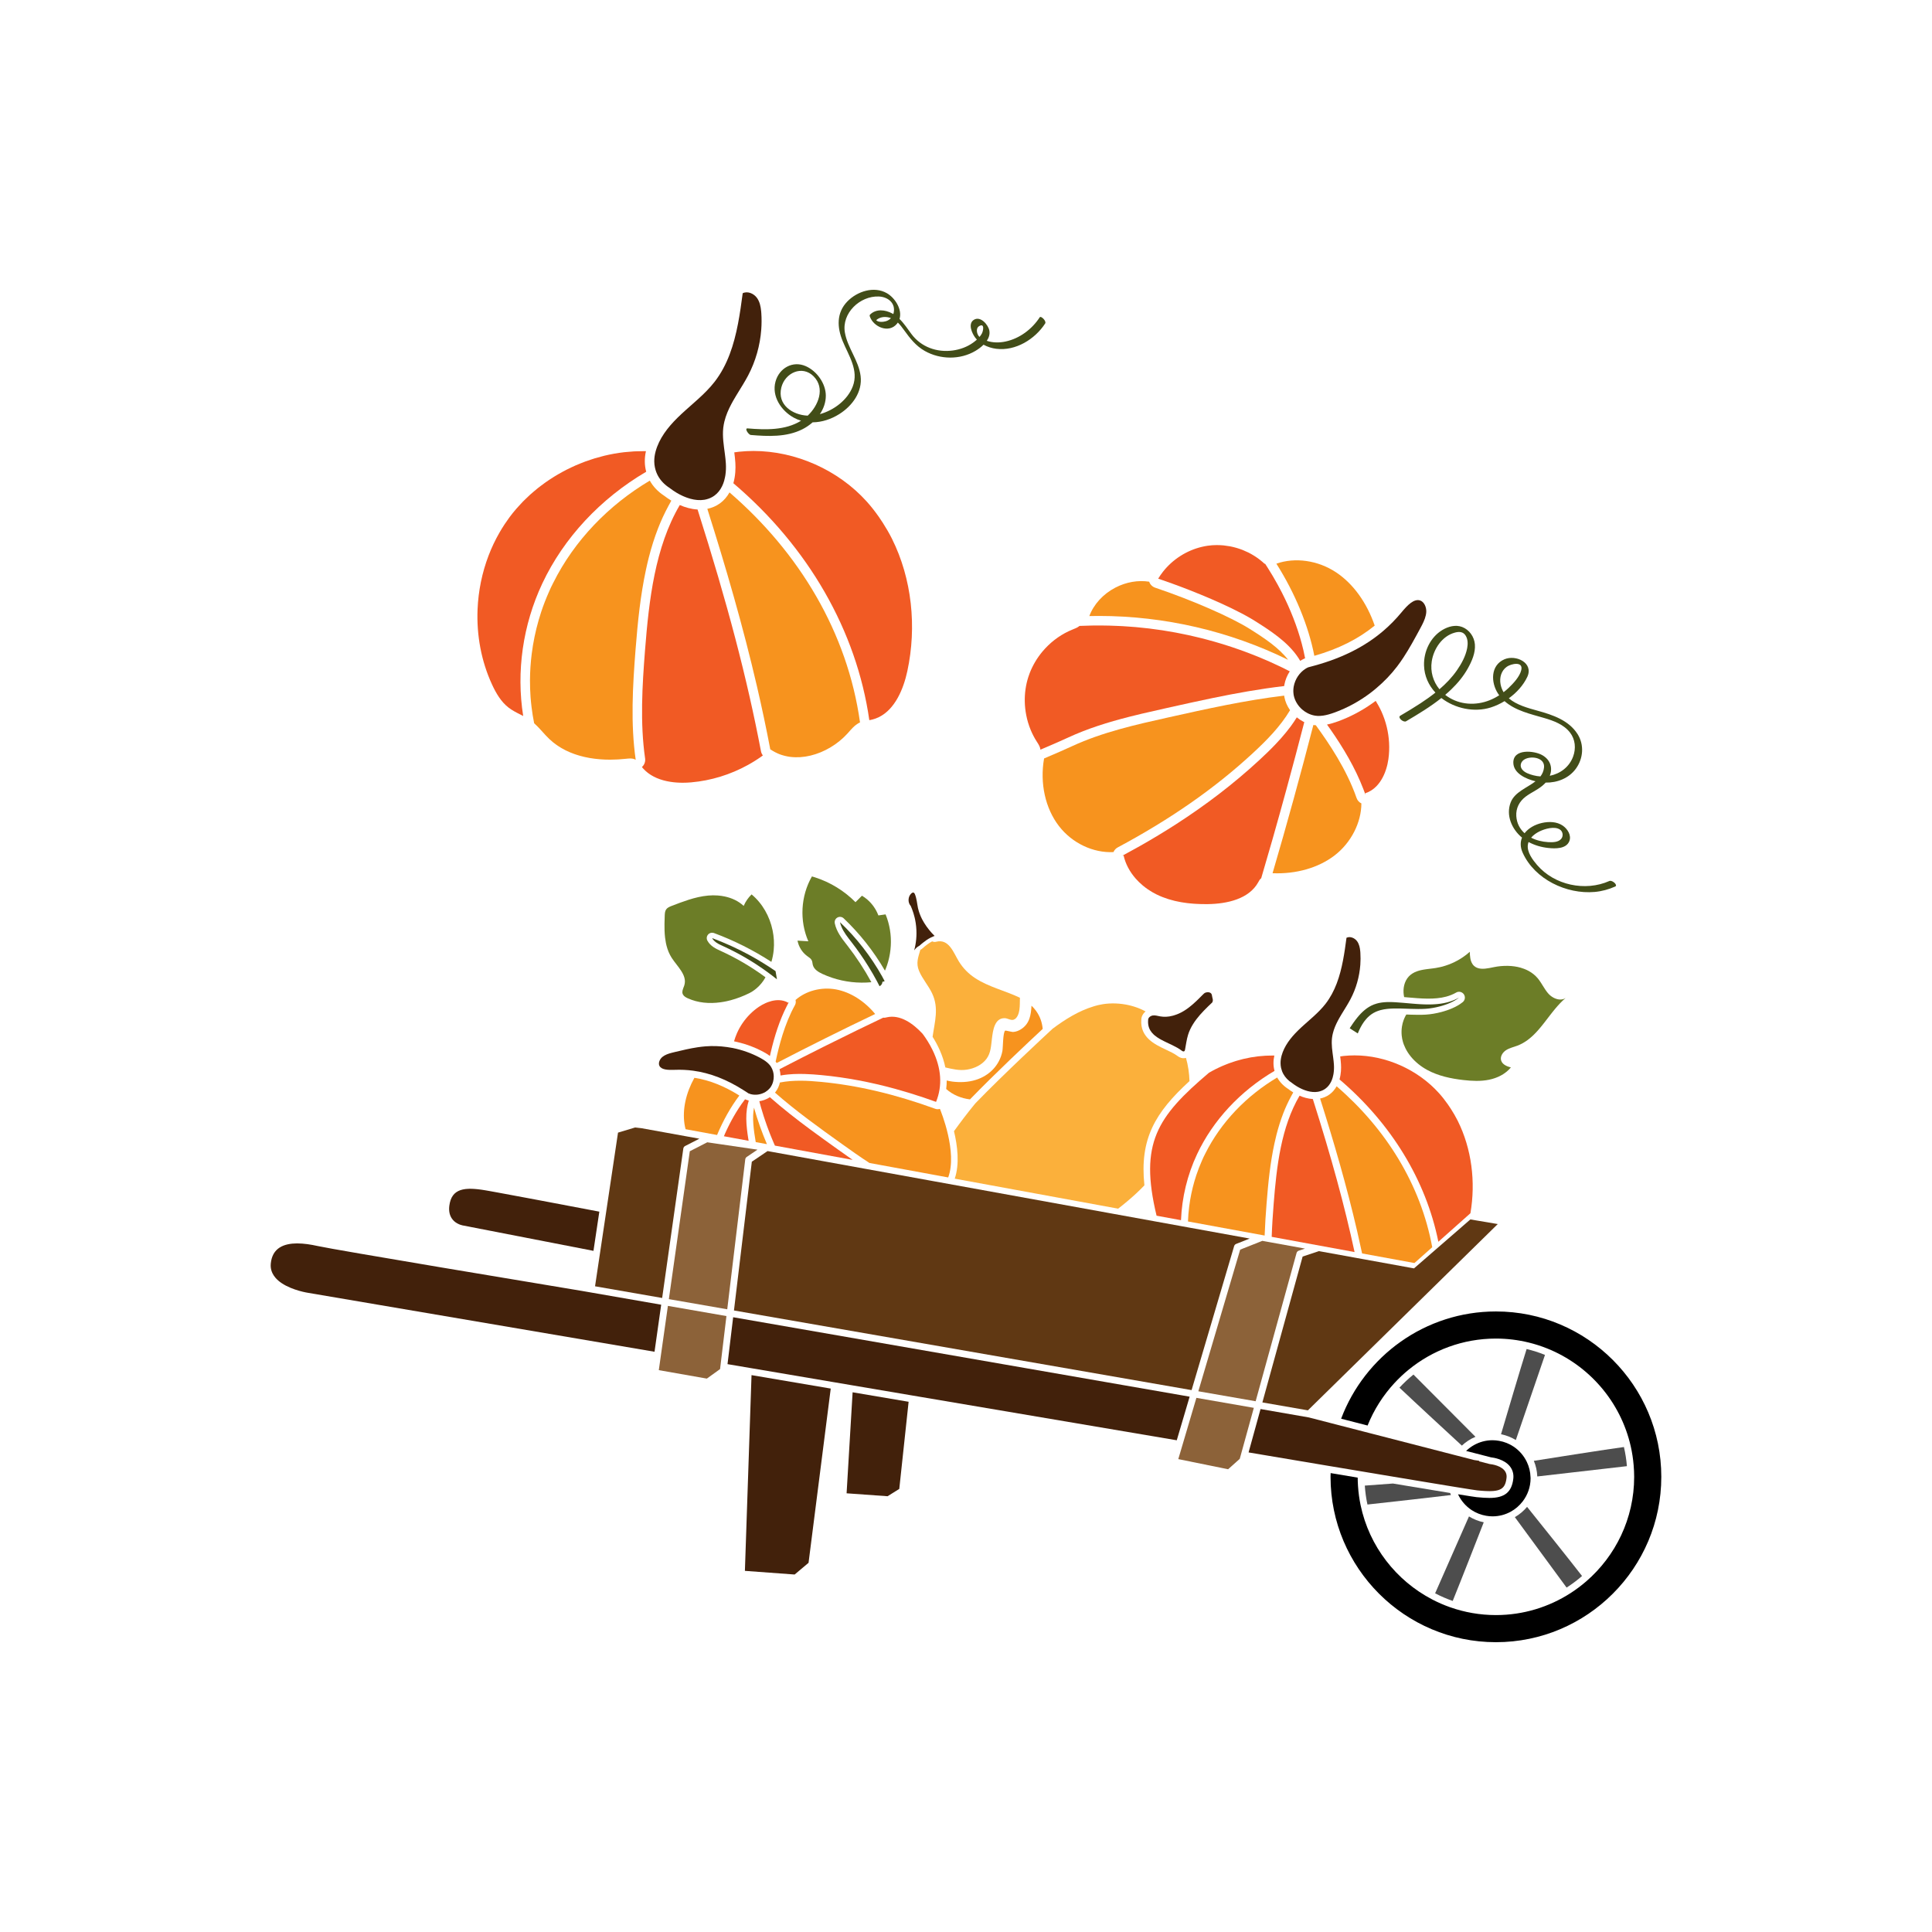 <?xml version="1.0" encoding="utf-8"?>
<!-- Generator: Adobe Illustrator 16.0.0, SVG Export Plug-In . SVG Version: 6.00 Build 0)  -->
<!DOCTYPE svg PUBLIC "-//W3C//DTD SVG 1.1//EN" "http://www.w3.org/Graphics/SVG/1.1/DTD/svg11.dtd">
<svg version="1.1" id="Calque_1" xmlns="http://www.w3.org/2000/svg" xmlns:xlink="http://www.w3.org/1999/xlink" x="0px" y="0px"
	 width="432px" height="432px" viewBox="0 0 432 432" enable-background="new 0 0 432 432" xml:space="preserve">
<g>
	<path fill="#42210B" d="M189.301,333.906l9.162,0.655l2.618-1.637l2.087-19.483c-4.175-0.707-8.354-1.416-12.522-2.123
		L189.301,333.906z"/>
	<path fill="#42210B" d="M166.561,351.248l11.125,0.818l3.108-2.618l4.961-38.96c-5.958-1.012-11.878-2.016-17.711-3.007
		L166.561,351.248z"/>
	<path fill="#4D4D4D" d="M312.921,310.285c3.764,3.562,11.058,10.287,13.957,12.957c0.881-0.827,1.906-1.5,3.04-1.968
		l-13.866-13.917C314.938,308.257,313.892,309.235,312.921,310.285z"/>
	<path fill="#4D4D4D" d="M311.462,331.72l-6.289,0.465c0.095,1.44,0.293,2.854,0.59,4.231c5.515-0.581,15.244-1.719,18.667-2.121
		c-0.061-0.149-0.114-0.303-0.167-0.457C321.097,333.321,316.761,332.604,311.462,331.72z"/>
	<path fill="#4D4D4D" d="M331.77,340.386c-1.192-0.237-2.303-0.693-3.303-1.313l-7.57,17.194c1.261,0.661,2.574,1.232,3.933,1.707
		C326.736,353.276,330.282,344.201,331.77,340.386z"/>
	<path fill="#4D4D4D" d="M338.723,339.236l11.57,15.751c1.216-0.778,2.371-1.644,3.457-2.588
		c-2.731-3.538-9.398-11.858-12.292-15.462C340.694,337.858,339.766,338.635,338.723,339.236z"/>
	<path fill="#4D4D4D" d="M363.114,323.558c-4.161,0.563-15.511,2.354-20.144,3.089c0.458,1.08,0.72,2.26,0.77,3.493l20.041-2.302
		C363.663,326.379,363.438,324.95,363.114,323.558z"/>
	<path fill="#4D4D4D" d="M335.633,320.704c1.194,0.23,2.308,0.678,3.311,1.292l6.519-19.035c-1.325-0.535-2.697-0.976-4.109-1.314
		C339.945,306.123,336.867,316.522,335.633,320.704z"/>
	<path d="M334.493,293.244c-15.818,0-29.342,9.985-34.614,23.982l5.916,1.524c1.42-3.54,3.474-6.759,6.025-9.514
		c0.98-1.06,2.033-2.051,3.151-2.964c5.327-4.351,12.124-6.965,19.521-6.965c2.525,0,4.978,0.311,7.329,0.885
		c1.419,0.347,2.799,0.792,4.134,1.327c9.327,3.739,16.418,11.893,18.679,21.864c0.316,1.395,0.537,2.822,0.657,4.28
		c0.069,0.844,0.114,1.695,0.114,2.557c0,9.34-4.169,17.719-10.737,23.392c-1.094,0.945-2.255,1.815-3.475,2.602
		c-4.82,3.108-10.551,4.921-16.701,4.921c-3.589,0-7.034-0.622-10.241-1.751c-1.37-0.483-2.694-1.061-3.969-1.723
		c-8.104-4.214-14.119-11.905-16.045-21.089c-0.292-1.394-0.484-2.822-0.582-4.276c-0.042-0.627-0.069-1.258-0.073-1.894
		c-1.933-0.324-3.95-0.662-6.048-1.015c-0.006,0.278-0.021,0.554-0.021,0.833c0,20.39,16.588,36.979,36.979,36.979
		c20.39,0,36.978-16.589,36.978-36.979S354.883,293.244,334.493,293.244z"/>
	<path d="M333.729,322.038c-1.515,0-2.936,0.402-4.169,1.1c-0.564,0.318-1.085,0.702-1.561,1.137
		c-0.057,0.053-0.116,0.104-0.172,0.157l5.543,1.429c0.646,0.072,2.945,0.429,4.205,1.965c0.649,0.792,0.927,1.768,0.803,2.823
		c-0.354,3.009-1.948,4.292-5.328,4.292c-0.77,0-1.684-0.056-2.878-0.175c-0.331-0.033-1.771-0.257-4.155-0.642
		c0.675,1.449,1.74,2.678,3.067,3.547c0.966,0.632,2.068,1.068,3.251,1.265c0.455,0.075,0.918,0.124,1.395,0.124
		c1.482,0,2.876-0.383,4.091-1.052c1.038-0.571,1.938-1.357,2.656-2.292c1.101-1.435,1.764-3.223,1.764-5.167
		c0-0.079-0.01-0.156-0.012-0.235c-0.034-1.222-0.326-2.377-0.824-3.419c-0.665-1.391-1.69-2.577-2.963-3.428
		c-0.96-0.641-2.06-1.085-3.24-1.292C334.721,322.091,334.232,322.038,333.729,322.038z"/>
	<path fill="#42210B" d="M130.192,288.665c-9.001-1.494-55.188-9.169-59.173-10.055c-0.354-0.078-0.716-0.152-1.081-0.22
		c-0.024-0.005-0.049-0.01-0.073-0.014c-0.359-0.065-0.722-0.125-1.085-0.175c-0.025-0.003-0.05-0.007-0.076-0.01
		c-0.744-0.1-1.489-0.16-2.212-0.162c-0.031,0-0.063-0.001-0.093-0.001c-0.337,0.002-0.67,0.017-0.994,0.046
		c-0.045,0.005-0.091,0.01-0.136,0.015c-0.122,0.013-0.242,0.027-0.361,0.045c-0.044,0.007-0.089,0.013-0.133,0.02
		c-0.313,0.051-0.615,0.118-0.906,0.204c-0.041,0.013-0.081,0.025-0.122,0.039c-0.107,0.034-0.214,0.071-0.318,0.11
		c-0.039,0.016-0.079,0.03-0.117,0.046c-0.272,0.111-0.531,0.243-0.772,0.397c-0.034,0.021-0.067,0.044-0.101,0.066
		c-0.089,0.061-0.175,0.124-0.259,0.19c-0.032,0.025-0.064,0.05-0.096,0.076c-0.218,0.184-0.417,0.392-0.594,0.624
		c-0.026,0.033-0.05,0.068-0.075,0.104c-0.064,0.089-0.125,0.183-0.183,0.279c-0.022,0.038-0.045,0.075-0.067,0.114
		c-0.148,0.267-0.273,0.561-0.374,0.884c-0.015,0.047-0.028,0.097-0.041,0.146c-0.034,0.122-0.065,0.249-0.092,0.38
		c-0.011,0.053-0.022,0.104-0.032,0.158c-0.033,0.182-0.061,0.367-0.079,0.563v0.001c-0.016,0.163-0.022,0.323-0.02,0.479
		c0.007,0.469,0.091,0.902,0.237,1.306c0.049,0.134,0.104,0.265,0.166,0.392c0.186,0.382,0.429,0.732,0.713,1.055
		c0.379,0.43,0.833,0.808,1.327,1.141c2.468,1.661,5.919,2.172,5.919,2.172s33.993,5.789,77.464,13.175l1.49-10.519L130.192,288.665
		z"/>
	<path fill="#42210B" d="M163.934,294.536l-1.26,10.49c1.798,0.306,3.605,0.612,5.422,0.921c5.877,0.998,11.844,2.011,17.851,3.029
		c1.594,0.271,3.19,0.542,4.789,0.813c4.191,0.711,8.395,1.424,12.593,2.136c20.756,3.52,41.385,7.014,59.799,10.124l2.88-9.75
		L163.934,294.536z"/>
	<path fill="#42210B" d="M101.516,273.027c0.004,0.004,0.008,0.009,0.012,0.013c0.909,0.834,2.048,0.989,2.048,0.989l29.125,5.663
		l1.311-8.763c-1.854-0.354-6.633-1.263-11.619-2.204c-0.938-0.177-1.884-0.355-2.819-0.531c-0.374-0.07-0.746-0.141-1.115-0.21
		c-2.619-0.491-5.089-0.952-6.999-1.302c-0.22-0.041-0.433-0.079-0.637-0.117c-0.042-0.008-0.084-0.015-0.125-0.022
		c-0.451-0.082-0.861-0.156-1.222-0.221c-0.035-0.006-0.07-0.013-0.104-0.019c-0.271-0.048-0.514-0.091-0.724-0.127
		c-0.312-0.054-0.614-0.102-0.911-0.145c-0.097-0.015-0.189-0.025-0.285-0.038c-0.195-0.026-0.39-0.053-0.578-0.073
		c-0.111-0.013-0.217-0.021-0.325-0.031c-0.167-0.016-0.332-0.031-0.493-0.042c-0.11-0.008-0.216-0.012-0.324-0.017
		c-0.15-0.007-0.299-0.012-0.444-0.014c-0.149-0.002-0.296-0.002-0.439,0.002c-0.044,0.002-0.091,0.002-0.135,0.004
		c-0.197,0.008-0.387,0.022-0.572,0.043c-0.042,0.005-0.082,0.012-0.124,0.017c-0.145,0.02-0.285,0.042-0.42,0.069
		c-0.051,0.01-0.102,0.021-0.151,0.031c-0.153,0.035-0.301,0.074-0.443,0.121c-0.016,0.005-0.032,0.009-0.048,0.014
		c-0.154,0.053-0.299,0.114-0.44,0.182c-0.04,0.02-0.079,0.041-0.118,0.062c-0.105,0.056-0.207,0.115-0.304,0.18
		c-0.035,0.023-0.071,0.046-0.105,0.07c-0.123,0.089-0.24,0.184-0.349,0.289c-0.019,0.018-0.035,0.039-0.053,0.058
		c-0.09,0.092-0.176,0.189-0.256,0.294c-0.029,0.038-0.057,0.077-0.084,0.116c-0.074,0.105-0.143,0.217-0.208,0.334
		c-0.017,0.03-0.035,0.058-0.05,0.088c-0.076,0.148-0.145,0.308-0.206,0.476c-0.016,0.043-0.03,0.09-0.044,0.135
		c-0.045,0.135-0.086,0.276-0.123,0.424c-0.014,0.055-0.027,0.11-0.04,0.167c-0.043,0.197-0.08,0.4-0.108,0.619v0.001
		c-0.165,1.315,0.134,2.238,0.598,2.894C101.204,272.701,101.354,272.878,101.516,273.027z"/>
	<path fill="#603813" d="M334.903,273.702l-6.122-1.034l-0.323,0.28l-6.633,5.761l-1.393,1.209l-4.255,3.695l-0.359-0.064
		c-0.259-0.047-4.298-0.78-10.987-1.995c-0.541-0.098-1.098-0.199-1.672-0.304c-2.458-0.445-5.218-0.947-8.242-1.495l-3.646,1.215
		l-2.78,10.075l-6.22,22.541l10.182,1.771L334.903,273.702z"/>
	<path fill="#603813" d="M148.06,290.23l4.731-33.411c0.035-0.245,0.186-0.458,0.406-0.57l1.366-0.699l1.821-0.934
		c-0.871-0.157-1.71-0.31-2.525-0.458c-4.361-0.79-7.902-1.432-10.401-1.884l-1.438-0.167l-3.83,1.149l-5.137,34.362L148.06,290.23z
		"/>
	<path fill="#42210B" d="M303.614,328.866c0.251,0.042,0.508,0.085,0.757,0.127c0.256,0.043,0.504,0.084,0.757,0.127
		c1.216,0.203,2.396,0.4,3.538,0.592c3.426,0.572,6.513,1.087,9.21,1.534c2.276,0.377,4.279,0.708,5.974,0.985
		c0.271,0.044,0.532,0.087,0.788,0.129c0.282,0.046,0.551,0.09,0.813,0.132c0.071,0.012,0.147,0.024,0.217,0.036
		c2.693,0.438,4.306,0.689,4.654,0.724c0.288,0.029,0.562,0.054,0.825,0.075c0.085,0.008,0.164,0.013,0.247,0.019
		c0.174,0.014,0.347,0.025,0.51,0.035c0.092,0.006,0.179,0.01,0.267,0.014c0.146,0.007,0.289,0.013,0.426,0.017
		c0.087,0.003,0.171,0.004,0.255,0.005c0.064,0.001,0.133,0.004,0.196,0.004c0.07,0,0.134-0.003,0.202-0.004
		c0.061-0.001,0.123-0.002,0.182-0.004c0.155-0.004,0.303-0.013,0.444-0.023c0.027-0.002,0.057-0.003,0.084-0.005
		c0.165-0.015,0.319-0.034,0.466-0.058c0.042-0.007,0.079-0.016,0.119-0.022c0.105-0.02,0.206-0.041,0.302-0.065
		c0.044-0.012,0.087-0.023,0.13-0.036c0.09-0.026,0.177-0.056,0.259-0.088c0.034-0.013,0.069-0.025,0.101-0.039
		c0.11-0.047,0.214-0.099,0.31-0.157c0.012-0.007,0.021-0.015,0.033-0.022c0.083-0.052,0.161-0.109,0.234-0.171
		c0.027-0.021,0.051-0.046,0.077-0.069c0.056-0.052,0.108-0.106,0.157-0.163c0.023-0.027,0.047-0.055,0.069-0.083
		c0.052-0.067,0.1-0.139,0.146-0.214c0.013-0.021,0.027-0.04,0.039-0.062c0.055-0.098,0.105-0.202,0.15-0.313
		c0.012-0.028,0.021-0.06,0.033-0.089c0.032-0.087,0.063-0.176,0.09-0.271c0.012-0.041,0.023-0.084,0.034-0.127
		c0.024-0.093,0.046-0.189,0.066-0.289c0.008-0.042,0.017-0.082,0.024-0.125c0.025-0.144,0.048-0.292,0.067-0.45
		c0.103-0.869-0.227-1.498-0.728-1.953c-0.101-0.091-0.208-0.175-0.319-0.252c-0.335-0.232-0.714-0.407-1.08-0.537
		c-0.366-0.13-0.719-0.216-1.002-0.271s-0.499-0.081-0.588-0.09c-0.03-0.003-0.046-0.005-0.046-0.005l-2.389-0.615l0.026-0.116
		l-1.128-0.168l-2.884-0.743l-0.781-0.202l-0.765-0.196l-18.447-4.756l-0.744-0.192l-0.733-0.188l-5.887-1.518l-0.745-0.192
		l-0.731-0.188l-5.221-1.346l-10.811-1.882l-2.677,9.701l0,0c3.769,0.635,7.396,1.246,10.858,1.828
		c2.077,0.35,4.095,0.688,6.047,1.017c0.253,0.043,0.502,0.084,0.752,0.127c0.252,0.042,0.503,0.084,0.753,0.126
		C299.684,328.207,301.691,328.544,303.614,328.866z"/>
	<polygon fill="#8C6239" points="147.856,302.51 147.643,304.017 147.311,306.368 158.05,308.258 160.833,306.258 161.009,306.131 
		161.172,304.771 162.433,294.275 149.345,291.998 	"/>
	<path fill="#8C6239" d="M287.031,290.62l2.882-10.446c0.067-0.244,0.252-0.438,0.493-0.52l1.397-0.465
		c-2.367-0.43-4.873-0.885-7.489-1.359c-0.521-0.095-1.048-0.19-1.579-0.287c-0.159-0.028-0.313-0.057-0.473-0.086l-4.953,1.963
		l-2.26,7.649l-7.098,24.024l12.814,2.229L287.031,290.62z"/>
	<polygon fill="#8C6239" points="267.518,312.563 264.639,322.305 264.639,322.305 264.205,323.774 263.47,326.261 274.609,328.528 
		277.211,326.204 277.273,325.979 277.68,324.505 280.359,314.797 	"/>
	<path fill="#F7931E" d="M155.27,240.998c-1.9,3.411-2.691,7.04-2.224,10.273c0.06,0.416,0.148,0.823,0.252,1.225l7.039,1.293
		c1.373-3.275,3.061-6.287,4.982-8.824C161.918,242.823,158.614,241.522,155.27,240.998z"/>
	<path fill="#F7931E" d="M173.46,237.255c-0.007,0.035-0.025,0.066-0.035,0.101c0.083,0.11,0.167,0.221,0.241,0.338
		c7.263-3.767,14.659-7.447,22.022-10.963c-2.397-2.91-5.542-4.895-8.748-5.493c-3.287-0.613-6.767,0.325-9.057,2.359
		c0.106,0.376,0.07,0.79-0.133,1.155C175.404,228.976,174.178,233.91,173.46,237.255z"/>
	<path fill="#F7931E" d="M168.984,255.377l2.5,0.459c-1.131-2.661-2.106-5.387-2.888-8.169
		C168.16,249.959,168.503,252.544,168.984,255.377z"/>
	<path fill="#F15A24" d="M172.534,223.826c-0.284,0.07-0.567,0.158-0.845,0.262c-0.172,0.064-0.342,0.136-0.509,0.21
		c-0.512,0.229-1.003,0.502-1.457,0.806c-1.438,0.966-2.682,2.213-3.663,3.64c-0.246,0.356-0.474,0.725-0.686,1.103
		s-0.405,0.766-0.58,1.161c-0.135,0.305-0.255,0.615-0.368,0.929c-0.107,0.299-0.207,0.601-0.293,0.906
		c0.25,0.05,0.498,0.104,0.745,0.162c1.989,0.463,3.895,1.173,5.675,2.115c0.645,0.341,1.16,0.663,1.603,0.997
		c0.064-0.284,0.125-0.568,0.191-0.853c0.841-3.572,1.953-7.125,3.609-10.357c0.153-0.299,0.301-0.601,0.463-0.893
		c-0.011,0.013-0.021,0.026-0.032,0.039c-0.045,0.055-0.091,0.109-0.135,0.165c-0.625-0.368-1.309-0.546-2.012-0.576
		c-0.282-0.013-0.567-0.002-0.853,0.03C173.104,223.703,172.818,223.756,172.534,223.826z"/>
	<path fill="#F15A24" d="M270.34,239.857c-11.607,9.847-15.624,15.766-11.728,31.976l5.462,1.003
		c0.205-5.064,1.408-10.117,3.599-14.772c3.563-7.571,9.682-14.133,17.314-18.612c-0.294-1.08-0.31-2.239-0.044-3.426
		c-0.086-0.002-0.172-0.005-0.259-0.006c-0.355-0.003-0.71,0.009-1.065,0.02c-0.219,0.007-0.439,0.008-0.658,0.02
		c-0.378,0.021-0.755,0.057-1.131,0.093c-0.177,0.018-0.354,0.027-0.531,0.048c-0.554,0.064-1.106,0.144-1.655,0.241
		c-0.012,0.002-0.025,0.006-0.037,0.008c-0.536,0.097-1.069,0.209-1.599,0.336c-0.174,0.042-0.345,0.093-0.518,0.138
		c-0.367,0.096-0.734,0.191-1.097,0.302c-0.205,0.063-0.408,0.134-0.612,0.201c-0.326,0.106-0.652,0.214-0.975,0.332
		c-0.215,0.079-0.428,0.167-0.641,0.251c-0.306,0.121-0.612,0.243-0.914,0.375c-0.217,0.094-0.431,0.194-0.646,0.295
		c-0.292,0.136-0.583,0.274-0.87,0.42c-0.215,0.108-0.427,0.222-0.639,0.336C270.843,239.571,270.591,239.713,270.34,239.857z"/>
	<path fill="#F15A24" d="M198.086,227.52c-0.065,0.014-0.131,0.027-0.196,0.037c-0.065,0.009-0.131,0.015-0.195,0.014
		s-0.128-0.009-0.191-0.024c-0.273,0.13-0.544,0.263-0.817,0.393c-1.735,0.827-3.469,1.658-5.197,2.499
		c-2.427,1.18-4.845,2.378-7.259,3.584c-3.326,1.663-6.64,3.349-9.94,5.062c0.016,0.053,0.036,0.104,0.05,0.157
		c0.106,0.402,0.164,0.82,0.183,1.241c0.563-0.099,1.129-0.181,1.7-0.234c0.824-0.078,1.654-0.114,2.486-0.118
		c0.417-0.002,0.833,0.003,1.25,0.016c1.251,0.036,2.503,0.132,3.744,0.25c5.599,0.531,11.053,1.59,16.411,3.058
		c2.143,0.587,4.271,1.239,6.387,1.949c0.75,0.252,1.497,0.52,2.244,0.785c0.186,0.065,0.372,0.13,0.557,0.194
		c1.461-3.597,1.204-7.487-0.774-11.575c-0.705-1.458-1.521-2.695-2.213-3.624c-0.015-0.016-0.028-0.032-0.043-0.049
		c-2.085-2.26-4.997-4.354-7.992-3.659C198.216,227.488,198.151,227.505,198.086,227.52z"/>
	<path fill="#F7931E" d="M194.417,260.046l13.68,2.512l2.034,0.374l1.89,0.347c2.094-5.654-1.596-14.708-1.851-15.317
		c-0.005-0.005-0.009-0.011-0.014-0.016c-0.318,0.108-0.672,0.115-1.009-0.008c-9.006-3.277-17.376-5.249-25.587-6.029
		c-2.978-0.283-6.142-0.452-9.17,0.143c-0.174,0.769-0.502,1.484-0.968,2.092c-0.043,0.058-0.093,0.11-0.139,0.165
		c4.706,4.136,9.888,7.851,14.913,11.443C190.226,257.202,192.292,258.673,194.417,260.046z"/>
	<path fill="#FBB03B" d="M206.194,212.127l-0.092,0.084l-0.112,0.056c-0.069,0.034-0.134,0.075-0.2,0.118
		c-0.445,1.607-1.057,2.934-0.266,4.771c0.758,1.762,2.072,3.221,2.893,4.95c1.572,3.313,0.585,6.353,0.113,9.725
		c1.131,1.793,2.307,4.162,2.852,6.854c1.568,0.359,3.141,0.753,4.817,0.492c1.673-0.261,3.378-1.046,4.403-2.445
		c0.967-1.32,0.998-2.909,1.193-4.465c0.218-1.73,0.542-4.679,2.885-4.599c0.629,0.021,1.342,0.546,1.968,0.34
		c0.85-0.28,1.186-1.478,1.294-2.22c0.128-0.885,0.085-1.787,0.116-2.684c-3.264-1.58-6.907-2.373-9.967-4.365
		c-1.503-0.979-2.738-2.217-3.68-3.745c-1.208-1.96-2.209-5.187-5.14-4.404c-0.283,0.075-0.575,0.022-0.835-0.099
		C207.741,210.856,206.992,211.402,206.194,212.127z"/>
	<path fill="#F15A24" d="M167.428,246.105c-0.221-0.062-0.441-0.134-0.651-0.224l-0.095-0.04c-0.029-0.013-0.055-0.029-0.082-0.046
		c-0.268,0.351-0.531,0.706-0.787,1.071c-0.406,0.581-0.797,1.18-1.173,1.793c-0.188,0.307-0.373,0.618-0.553,0.932
		c-0.722,1.256-1.382,2.565-1.978,3.905c-0.084,0.189-0.157,0.383-0.238,0.573l5.523,1.015c-0.033-0.196-0.066-0.391-0.098-0.587
		c-0.104-0.66-0.2-1.326-0.273-1.991c-0.172-1.554-0.227-3.11-0.009-4.61C167.104,247.288,167.239,246.69,167.428,246.105z"/>
	<path fill="#F15A24" d="M171.939,245.461c-0.649,0.393-1.392,0.656-2.151,0.773c0.116,0.44,0.23,0.883,0.356,1.32
		c0.066,0.23,0.139,0.459,0.208,0.688c0.134,0.45,0.269,0.901,0.413,1.35c0.087,0.271,0.181,0.541,0.272,0.812
		c0.135,0.403,0.271,0.806,0.414,1.206c0.102,0.285,0.209,0.569,0.315,0.853c0.143,0.383,0.287,0.765,0.436,1.145
		c0.114,0.289,0.232,0.576,0.35,0.864c0.153,0.372,0.308,0.743,0.467,1.112c0.084,0.193,0.17,0.387,0.255,0.58l17.38,3.191
		c-1.122-0.779-2.234-1.574-3.343-2.367c-2.027-1.449-4.056-2.9-6.061-4.382c-3.13-2.313-6.198-4.706-9.112-7.278
		C172.071,245.372,172.008,245.419,171.939,245.461z"/>
	<path fill="#42210B" d="M150.848,239.219c0.688-0.028,1.38-0.026,2.068,0.005c0.689,0.032,1.375,0.093,2.055,0.184h0.001
		c3.817,0.509,7.559,1.97,11.402,4.431c0.328,0.21,0.655,0.414,0.984,0.639c0.008,0.004,0.014,0.006,0.014,0.007
		c0.164,0.069,0.334,0.127,0.507,0.173c0.131,0.034,0.266,0.062,0.402,0.082c0.258,0.039,0.524,0.054,0.791,0.043
		c0.138-0.005,0.276-0.017,0.415-0.036c0.588-0.08,1.164-0.283,1.665-0.586c0.355-0.216,0.662-0.476,0.919-0.772
		c0.048-0.056,0.098-0.11,0.143-0.169c0.307-0.4,0.527-0.871,0.659-1.38c0.099-0.384,0.149-0.787,0.139-1.201
		c-0.008-0.343-0.056-0.682-0.142-1.007c-0.107-0.403-0.269-0.772-0.478-1.104c-0.025-0.041-0.053-0.08-0.081-0.119
		c-0.058-0.085-0.117-0.171-0.183-0.25c-0.177-0.215-0.387-0.423-0.642-0.636c-0.422-0.352-0.944-0.688-1.644-1.058
		c-1.88-0.995-3.911-1.714-6.036-2.137c-0.421-0.083-0.844-0.147-1.267-0.207c-1.596-0.225-3.199-0.281-4.784-0.156
		c-0.581,0.046-1.162,0.115-1.742,0.201c-1.741,0.26-3.473,0.676-5.163,1.08c-0.233,0.056-0.473,0.113-0.714,0.178
		c-0.724,0.192-1.454,0.446-2.004,0.891c-0.582,0.471-1,1.344-0.692,1.991C147.874,239.211,149.333,239.279,150.848,239.219z"/>
	<path fill="#6C7D27" d="M313.969,222.951c0.19,0.017,0.377,0.031,0.569,0.049l0.235,0.021c2.942,0.261,5.985,0.531,8.603-0.174
		c0.806-0.217,1.527-0.511,2.203-0.896c0.059-0.036,0.122-0.067,0.188-0.094c0.048-0.02,0.097-0.035,0.146-0.049
		c0.035-0.009,0.071-0.018,0.106-0.023c0.659-0.121,1.31,0.283,1.487,0.941c0.141,0.521-0.058,1.055-0.46,1.366
		c-1.398,1.134-3.317,1.81-4.684,2.178c-1.203,0.324-2.469,0.538-3.565,0.602c-1.146,0.067-2.291,0.044-3.359,0.009
		c-0.244-0.008-0.487-0.017-0.73-0.025c-0.083-0.003-0.167-0.005-0.251-0.008c-0.063,0.102-0.126,0.204-0.184,0.31
		c-0.009,0.017-0.017,0.034-0.025,0.052c-0.147,0.276-0.278,0.563-0.387,0.858c-0.175,0.47-0.301,0.961-0.38,1.461
		c-0.052,0.333-0.083,0.671-0.093,1.009c-0.009,0.339,0.002,0.679,0.036,1.015c0.05,0.506,0.148,1.005,0.295,1.488
		c0.048,0.158,0.101,0.313,0.158,0.468c0.011,0.031,0.023,0.062,0.035,0.092c0.105,0.277,0.226,0.548,0.357,0.813
		c0.327,0.654,0.73,1.27,1.195,1.84c1.001,1.225,2.284,2.24,3.678,2.995c2.479,1.342,5.296,1.936,8.097,2.253
		c1.898,0.215,3.833,0.31,5.705-0.07c0.225-0.046,0.449-0.101,0.671-0.161c0.062-0.017,0.123-0.037,0.184-0.056
		c0.156-0.046,0.312-0.093,0.466-0.146c0.08-0.027,0.158-0.06,0.237-0.089c0.134-0.051,0.267-0.103,0.398-0.158
		c0.083-0.036,0.166-0.075,0.249-0.113c0.124-0.058,0.247-0.118,0.368-0.181c0.083-0.043,0.164-0.088,0.245-0.134
		c0.118-0.066,0.233-0.137,0.347-0.209c0.078-0.049,0.155-0.099,0.231-0.15c0.114-0.078,0.225-0.161,0.335-0.245
		c0.069-0.054,0.139-0.105,0.207-0.16c0.117-0.097,0.229-0.2,0.34-0.305c0.053-0.05,0.108-0.097,0.16-0.148
		c0.159-0.159,0.312-0.326,0.455-0.502c-0.286-0.066-0.579-0.158-0.857-0.277c-0.11-0.047-0.217-0.099-0.32-0.155
		c-0.471-0.258-0.859-0.617-1.007-1.126c-0.255-0.875,0.341-1.804,1.107-2.298c0.375-0.242,0.786-0.41,1.208-0.558
		c0.016-0.006,0.032-0.012,0.047-0.018c0.204-0.07,0.41-0.136,0.616-0.203c0.224-0.072,0.447-0.146,0.666-0.229
		c1.641-0.622,2.967-1.686,4.158-2.947c0.108-0.115,0.215-0.231,0.321-0.349c0.14-0.155,0.277-0.313,0.413-0.472
		c0.176-0.205,0.349-0.413,0.521-0.623c0.203-0.25,0.404-0.504,0.604-0.759c0.4-0.512,0.794-1.031,1.193-1.549
		c0.2-0.258,0.4-0.516,0.603-0.771s0.407-0.509,0.615-0.759c0.728-0.874,1.495-1.702,2.347-2.425c0,0.001-0.001,0.001-0.001,0.001
		c-0.085,0.057-0.173,0.104-0.263,0.146c-0.028,0.013-0.057,0.023-0.086,0.035c-0.064,0.026-0.129,0.05-0.195,0.069
		c-0.017,0.005-0.033,0.013-0.05,0.018c-0.012,0.003-0.024,0.003-0.037,0.007c-0.119,0.029-0.239,0.05-0.362,0.06
		c-0.021,0.002-0.041,0.002-0.062,0.003c-0.12,0.006-0.241,0.005-0.363-0.007c-0.011-0.001-0.022-0.001-0.033-0.002
		c-0.127-0.013-0.255-0.037-0.382-0.067c-0.025-0.006-0.05-0.012-0.075-0.019c-0.124-0.033-0.248-0.073-0.37-0.12
		c-0.021-0.009-0.042-0.018-0.063-0.026c-0.123-0.051-0.243-0.105-0.361-0.169c-0.005-0.003-0.011-0.006-0.016-0.009
		c-0.12-0.064-0.237-0.138-0.351-0.216c-0.021-0.014-0.042-0.027-0.063-0.042c-0.109-0.077-0.214-0.158-0.315-0.244
		c-0.018-0.016-0.035-0.031-0.053-0.047c-0.103-0.091-0.203-0.186-0.294-0.284c-0.197-0.213-0.375-0.441-0.543-0.676
		c-0.089-0.122-0.175-0.246-0.259-0.373c-0.169-0.255-0.333-0.516-0.494-0.777c-0.258-0.419-0.515-0.839-0.803-1.234
		c-0.104-0.144-0.212-0.283-0.326-0.419c-0.572-0.684-1.257-1.227-2.017-1.646c-0.333-0.185-0.684-0.341-1.043-0.479
		c-0.254-0.097-0.512-0.187-0.777-0.262c-0.911-0.259-1.876-0.387-2.849-0.408c-1.072-0.023-2.154,0.081-3.184,0.295
		c-1.227,0.254-2.64,0.584-3.726,0.129c-0.251-0.105-0.484-0.252-0.693-0.451c-0.124-0.117-0.225-0.249-0.317-0.386
		c-0.508-0.76-0.574-1.789-0.597-2.731c-0.244,0.219-0.497,0.427-0.754,0.628c-0.083,0.064-0.167,0.125-0.251,0.188
		c-0.18,0.135-0.363,0.268-0.55,0.394c-0.098,0.067-0.198,0.132-0.298,0.197c-0.183,0.117-0.368,0.23-0.556,0.341
		c-0.099,0.058-0.197,0.116-0.297,0.172c-0.22,0.122-0.443,0.236-0.669,0.348c-0.069,0.033-0.136,0.07-0.206,0.104
		c-0.295,0.14-0.595,0.269-0.899,0.389c-0.076,0.03-0.154,0.056-0.231,0.085c-0.231,0.086-0.463,0.169-0.697,0.244
		c-0.109,0.035-0.219,0.066-0.33,0.099c-0.114,0.034-0.227,0.072-0.341,0.104c-0.106,0.028-0.213,0.051-0.32,0.077
		c-0.09,0.021-0.179,0.044-0.269,0.064c-0.31,0.07-0.621,0.133-0.935,0.183c-0.001,0.001-0.002,0.001-0.003,0.001
		c-0.141,0.022-0.283,0.042-0.426,0.062c-0.045,0.007-0.091,0.013-0.137,0.019c-0.102,0.014-0.205,0.026-0.307,0.039
		c-0.055,0.007-0.109,0.014-0.164,0.02c-0.122,0.016-0.245,0.03-0.367,0.045c-0.111,0.013-0.222,0.026-0.333,0.041
		c-0.04,0.005-0.079,0.01-0.118,0.015c-0.142,0.018-0.282,0.037-0.423,0.058c-0.036,0.005-0.071,0.011-0.107,0.016
		c-0.105,0.017-0.21,0.033-0.314,0.051c-0.049,0.008-0.097,0.018-0.145,0.025c-0.093,0.018-0.186,0.035-0.278,0.055
		c-0.05,0.01-0.099,0.021-0.149,0.031c-0.097,0.021-0.193,0.045-0.288,0.069c-0.04,0.011-0.08,0.02-0.119,0.03
		c-0.159,0.044-0.315,0.093-0.469,0.146c-0.036,0.013-0.071,0.026-0.107,0.04c-0.143,0.053-0.283,0.109-0.42,0.173
		c-0.016,0.008-0.033,0.014-0.049,0.021c-0.147,0.07-0.29,0.149-0.43,0.235c-0.033,0.021-0.066,0.041-0.099,0.063
		c-0.141,0.09-0.279,0.187-0.411,0.295v0.001c-1.15,0.949-1.626,2.451-1.549,3.956C313.853,222.28,313.897,222.618,313.969,222.951z
		"/>
	<path fill="#424D18" d="M302.607,228.713c-0.187,0.267-0.368,0.536-0.546,0.806c-0.089,0.136-0.177,0.271-0.264,0.405l1.806,1.154
		c0.182-0.454,0.385-0.905,0.615-1.342c0.23-0.438,0.486-0.859,0.771-1.256c0.143-0.198,0.294-0.391,0.453-0.574
		c0.476-0.551,1.024-1.029,1.659-1.396c0,0,0.001,0,0.001-0.001c0.154-0.088,0.313-0.167,0.472-0.241
		c0.047-0.021,0.094-0.042,0.141-0.063c0.124-0.054,0.25-0.104,0.377-0.149c0.042-0.016,0.085-0.032,0.128-0.047
		c0.155-0.053,0.312-0.103,0.471-0.145c0.008-0.002,0.016-0.004,0.024-0.006c0.221-0.059,0.446-0.107,0.672-0.149
		c0.063-0.012,0.125-0.02,0.188-0.03c0.168-0.027,0.337-0.053,0.507-0.072c0.078-0.01,0.157-0.019,0.236-0.026
		c0.164-0.016,0.327-0.029,0.491-0.04c0.07-0.005,0.14-0.01,0.21-0.014c0.227-0.012,0.455-0.021,0.681-0.025
		c0.001,0,0.002,0,0.003,0c0.944-0.018,1.889,0.013,2.833,0.047c0.314,0.011,0.629,0.022,0.944,0.033
		c1.081,0.035,2.161,0.056,3.24-0.008h0c0.221-0.013,0.453-0.034,0.69-0.061c0.043-0.005,0.085-0.009,0.129-0.014
		c0.23-0.028,0.467-0.062,0.708-0.102c0.047-0.007,0.094-0.016,0.141-0.023c0.25-0.044,0.504-0.092,0.761-0.147
		c0.011-0.002,0.023-0.005,0.034-0.008c0.25-0.055,0.502-0.116,0.753-0.183c0.05-0.014,0.101-0.026,0.151-0.04
		c0.131-0.035,0.261-0.074,0.392-0.112c0.057-0.018,0.113-0.033,0.169-0.051c0.186-0.057,0.37-0.117,0.552-0.181
		c0.03-0.011,0.06-0.022,0.091-0.033c0.15-0.054,0.3-0.108,0.447-0.166c0.063-0.024,0.123-0.051,0.185-0.076
		c0.114-0.047,0.228-0.094,0.339-0.144c0.067-0.029,0.132-0.06,0.198-0.09c0.104-0.048,0.207-0.098,0.307-0.147
		c0.065-0.033,0.129-0.065,0.193-0.1c0.099-0.052,0.194-0.105,0.29-0.159c0.059-0.034,0.119-0.067,0.177-0.103
		c0.1-0.06,0.195-0.122,0.29-0.185c0.047-0.031,0.095-0.062,0.141-0.093c0.136-0.095,0.267-0.192,0.389-0.293
		c0.001,0,0.001,0,0.002-0.001c-0.211,0.121-0.426,0.233-0.642,0.338c-0.072,0.034-0.145,0.063-0.217,0.096
		c-0.146,0.066-0.292,0.133-0.439,0.191c-0.088,0.035-0.178,0.065-0.267,0.099c-0.134,0.05-0.268,0.099-0.403,0.143
		c-0.096,0.031-0.193,0.059-0.291,0.088c-0.093,0.027-0.184,0.058-0.278,0.083c-0.043,0.012-0.086,0.021-0.129,0.032
		c-0.069,0.018-0.139,0.034-0.208,0.051c-0.156,0.037-0.312,0.071-0.469,0.103c-0.066,0.014-0.132,0.027-0.199,0.04
		c-0.211,0.039-0.423,0.074-0.637,0.104c-0.007,0.001-0.015,0.003-0.022,0.004c-0.222,0.03-0.446,0.055-0.67,0.076
		c-0.069,0.007-0.138,0.012-0.207,0.017c-0.162,0.014-0.324,0.025-0.487,0.035c-0.073,0.004-0.146,0.008-0.219,0.012
		c-0.183,0.008-0.366,0.014-0.55,0.018c-0.045,0.001-0.091,0.003-0.136,0.004c-0.228,0.003-0.456,0.003-0.685,0
		c-0.064-0.001-0.127-0.003-0.191-0.004c-0.171-0.003-0.343-0.008-0.515-0.014c-0.077-0.002-0.153-0.005-0.23-0.009
		c-0.171-0.007-0.343-0.015-0.515-0.024c-0.063-0.003-0.126-0.006-0.189-0.01c-0.23-0.014-0.461-0.028-0.692-0.045
		c-0.046-0.004-0.092-0.008-0.139-0.011c-0.191-0.015-0.383-0.029-0.575-0.045c-0.079-0.006-0.158-0.013-0.236-0.02
		c-0.172-0.015-0.344-0.029-0.517-0.044c-0.071-0.006-0.142-0.012-0.213-0.019c-0.219-0.02-0.439-0.039-0.658-0.059
		c-0.266-0.023-0.53-0.045-0.795-0.067c-0.529-0.045-1.057-0.087-1.579-0.119c-0.189-0.012-0.379-0.021-0.569-0.029
		c-0.059-0.003-0.118-0.004-0.176-0.006c-0.132-0.005-0.265-0.009-0.398-0.011c-0.072-0.001-0.144-0.001-0.215-0.002
		c-0.122,0-0.245,0.001-0.367,0.004c-0.074,0.001-0.147,0.003-0.221,0.006c-0.125,0.004-0.249,0.011-0.372,0.02
		c-0.069,0.004-0.139,0.008-0.208,0.014c-0.149,0.013-0.298,0.028-0.446,0.048c-0.041,0.005-0.083,0.008-0.124,0.014
		c-0.187,0.026-0.373,0.058-0.558,0.096c-0.052,0.011-0.104,0.024-0.155,0.036c-0.126,0.028-0.251,0.06-0.375,0.094
		c-0.227,0.063-0.452,0.135-0.673,0.222c-1.494,0.585-2.684,1.672-3.706,2.931C303.179,227.92,302.888,228.313,302.607,228.713z"/>
	<path fill="#42210B" d="M203.17,201.53c0.01,0.078,0.032,0.152,0.051,0.228c0.012,0.05,0.018,0.102,0.035,0.15
		c0.026,0.081,0.066,0.157,0.104,0.234c0.019,0.039,0.031,0.08,0.052,0.117c0.063,0.11,0.139,0.215,0.226,0.311
		c0.001,0,0.001,0.001,0.002,0.002c0.102,0.229,0.196,0.46,0.286,0.692c0.23,0.595,0.42,1.205,0.571,1.825
		c0.04,0.165,0.079,0.33,0.114,0.497c0.215,1.036,0.32,2.096,0.313,3.154c-0.003,0.423-0.023,0.847-0.062,1.268
		c-0.039,0.422-0.096,0.841-0.171,1.257c-0.075,0.416-0.167,0.829-0.279,1.237c0.073-0.105,0.151-0.205,0.234-0.301
		c0.028-0.032,0.059-0.061,0.088-0.091c0.051-0.055,0.101-0.111,0.156-0.162c0.007-0.006,0.015-0.011,0.021-0.018
		c0.067-0.061,0.14-0.116,0.213-0.171c0.037-0.028,0.07-0.059,0.109-0.085c0.113-0.078,0.232-0.149,0.358-0.212
		c0.002-0.003,0.005-0.005,0.008-0.008c0.15-0.137,0.31-0.274,0.473-0.412c0.088-0.074,0.175-0.148,0.267-0.223
		c0.264-0.212,0.541-0.42,0.827-0.614c0.173-0.116,0.35-0.226,0.528-0.331c0.331-0.194,0.672-0.362,1.018-0.498
		c0.089-0.034,0.177-0.072,0.266-0.102c-0.847-0.83-1.663-1.829-2.326-2.904c-0.166-0.269-0.321-0.542-0.466-0.818
		c-0.22-0.422-0.402-0.852-0.561-1.283c-0.12-0.326-0.221-0.652-0.299-0.979c-0.022-0.091-0.053-0.182-0.071-0.272
		c-0.052-0.257-0.095-0.516-0.137-0.775s-0.083-0.52-0.13-0.777c-0.093-0.516-0.21-1.024-0.408-1.51
		c-0.032-0.078-0.07-0.159-0.12-0.227c-0.05-0.068-0.113-0.122-0.194-0.146c-0.166-0.049-0.338,0.052-0.468,0.165h0
		c-0.06,0.052-0.108,0.114-0.159,0.174c-0.039,0.045-0.083,0.086-0.117,0.134c-0.041,0.058-0.071,0.12-0.105,0.181
		c-0.028,0.052-0.061,0.101-0.085,0.154c-0.029,0.064-0.047,0.133-0.069,0.201c-0.018,0.055-0.04,0.108-0.053,0.164
		c-0.017,0.071-0.022,0.144-0.032,0.216c-0.007,0.057-0.02,0.112-0.022,0.169c-0.004,0.074,0.003,0.148,0.007,0.224
		C203.166,201.421,203.163,201.477,203.17,201.53z"/>
	<path fill="#42210B" d="M257.537,230.866c0.13,0.16,0.274,0.312,0.428,0.455c0.077,0.072,0.157,0.143,0.239,0.211
		c0.165,0.137,0.339,0.267,0.522,0.392s0.373,0.244,0.57,0.359c0.141,0.082,0.285,0.162,0.431,0.241
		c0.161,0.086,0.323,0.171,0.489,0.254c0.21,0.105,0.425,0.209,0.64,0.312s0.432,0.205,0.648,0.307
		c0.216,0.103,0.432,0.205,0.646,0.309c0.747,0.364,1.464,0.749,2.071,1.209c0.002,0.002,0.005,0.004,0.008,0.006
		c0.033,0.024,0.068,0.049,0.104,0.072c0.013,0.008,0.026,0.014,0.039,0.021c0.027,0.017,0.056,0.031,0.084,0.044
		c0.016,0.007,0.032,0.011,0.048,0.016c0.026,0.009,0.053,0.018,0.079,0.021c0.018,0.003,0.034,0.001,0.051,0.002
		c0.032,0,0.064,0.001,0.095-0.008c0.021-0.008,0.042-0.016,0.062-0.027c0.103-0.063,0.146-0.185,0.173-0.306
		c0.005-0.021,0.011-0.043,0.015-0.064c0.216-1.099,0.342-2.219,0.671-3.289c0.255-0.829,0.626-1.601,1.073-2.332
		c0.242-0.395,0.503-0.779,0.786-1.151l0.001-0.001c1.035-1.365,2.307-2.59,3.553-3.772c0.039-0.072,0.067-0.142,0.088-0.208
		c0.104-0.334,0.008-0.612-0.078-0.951c-0.034-0.136-0.067-0.281-0.086-0.444c0-0.001,0-0.002,0-0.003
		c-0.009-0.074-0.027-0.142-0.053-0.203c-0.008-0.021-0.021-0.038-0.03-0.058c-0.021-0.039-0.043-0.077-0.07-0.11
		c-0.015-0.019-0.032-0.035-0.049-0.053c-0.029-0.028-0.059-0.055-0.092-0.079c-0.02-0.014-0.04-0.027-0.061-0.04
		c-0.037-0.021-0.076-0.039-0.116-0.055c-0.021-0.009-0.042-0.019-0.064-0.025c-0.05-0.017-0.103-0.027-0.157-0.037
		c-0.015-0.002-0.028-0.007-0.043-0.009c-0.07-0.009-0.142-0.012-0.215-0.01c-0.02,0.001-0.041,0.004-0.06,0.006
		c-0.051,0.004-0.103,0.009-0.154,0.018c-0.091,0.016-0.182,0.037-0.271,0.068c-0.229,0.082-0.409,0.261-0.58,0.434
		c-0.329,0.332-0.658,0.665-0.992,0.993c-0.167,0.164-0.335,0.326-0.505,0.487c-0.51,0.481-1.036,0.945-1.589,1.371
		c-0.185,0.143-0.372,0.28-0.563,0.412c-0.191,0.133-0.386,0.261-0.585,0.383c-0.226,0.138-0.46,0.266-0.698,0.388
		c-0.074,0.037-0.149,0.07-0.224,0.106c-0.169,0.081-0.34,0.157-0.514,0.229c-0.087,0.035-0.174,0.068-0.263,0.102
		c-0.173,0.064-0.348,0.121-0.524,0.174c-0.083,0.025-0.165,0.052-0.249,0.074c-0.235,0.062-0.473,0.114-0.711,0.153
		c-0.021,0.003-0.041,0.01-0.061,0.013c-0.003,0.001-0.007,0.001-0.01,0.002c-0.017,0.002-0.034,0.003-0.051,0.006
		c-0.19,0.027-0.381,0.046-0.573,0.058c-0.063,0.004-0.126,0.005-0.189,0.007c-0.154,0.006-0.307,0.005-0.461-0.002
		c-0.062-0.002-0.124-0.004-0.186-0.009c-0.209-0.015-0.418-0.037-0.626-0.075c-0.266-0.049-0.531-0.116-0.798-0.163
		c-0.133-0.023-0.266-0.042-0.399-0.05c-0.134-0.009-0.268-0.007-0.401,0.009c-0.069,0.009-0.138,0.023-0.206,0.043
		c-0.001,0-0.002,0-0.004,0.001c-0.087,0.024-0.171,0.061-0.252,0.102c-0.061,0.03-0.118,0.064-0.173,0.104
		c-0.027,0.02-0.054,0.039-0.08,0.061c-0.217,0.18-0.364,0.423-0.358,0.704c-0.057,0.659,0.02,1.229,0.2,1.728
		C257.066,230.192,257.276,230.547,257.537,230.866z"/>
	<path fill="#F15A24" d="M290.585,245.003c-4.127,7.022-5.133,15.787-5.793,24.204c-0.189,2.406-0.356,4.873-0.438,7.353
		l18.53,3.402c-2.207-10.273-5.17-21.124-9.332-34.215C292.469,245.685,291.452,245.381,290.585,245.003z"/>
	<path fill="#F15A24" d="M321.622,277.66l7.168-6.375c1.204-6.979,0.292-14.408-2.846-20.684c-0.455-0.908-0.968-1.785-1.517-2.642
		c-0.217-0.338-0.439-0.673-0.67-1.001c-0.621-0.883-1.284-1.737-2.012-2.544c-0.266-0.295-0.542-0.581-0.822-0.862
		c-0.056-0.057-0.112-0.113-0.169-0.17c-0.275-0.271-0.556-0.535-0.843-0.792c-0.051-0.046-0.104-0.091-0.156-0.137
		c-0.276-0.243-0.557-0.481-0.843-0.712c-0.033-0.026-0.064-0.054-0.097-0.08c-0.307-0.245-0.62-0.48-0.938-0.711
		c-0.065-0.048-0.131-0.095-0.197-0.142c-0.319-0.228-0.643-0.448-0.972-0.661c-0.038-0.024-0.077-0.048-0.115-0.072
		c-0.313-0.199-0.629-0.391-0.95-0.577c-0.054-0.031-0.107-0.063-0.161-0.094c-0.339-0.193-0.683-0.379-1.03-0.557
		c-0.068-0.035-0.137-0.069-0.206-0.104c-0.358-0.18-0.719-0.354-1.084-0.517c-0.004-0.002-0.007-0.003-0.011-0.005
		c-0.363-0.162-0.731-0.313-1.101-0.458c-0.068-0.027-0.137-0.055-0.205-0.08c-0.364-0.14-0.73-0.271-1.1-0.395
		c-0.064-0.021-0.128-0.041-0.192-0.062c-0.358-0.116-0.718-0.226-1.08-0.326c-0.031-0.009-0.062-0.019-0.094-0.026
		c-0.379-0.104-0.761-0.196-1.144-0.282c-0.077-0.018-0.155-0.035-0.232-0.052c-0.38-0.081-0.762-0.155-1.145-0.22
		c-0.051-0.008-0.102-0.015-0.152-0.023c-0.359-0.058-0.718-0.106-1.079-0.148c-0.061-0.007-0.121-0.015-0.181-0.021
		c-0.382-0.041-0.765-0.072-1.148-0.096c-0.079-0.005-0.159-0.009-0.238-0.013c-0.391-0.02-0.782-0.032-1.172-0.032
		c-0.022,0-0.044,0.001-0.066,0.001c-0.336,0.001-0.672,0.011-1.007,0.026c-0.089,0.004-0.179,0.008-0.268,0.013
		c-0.355,0.021-0.709,0.047-1.063,0.084c-0.012,0.002-0.024,0.004-0.037,0.005c-0.26,0.028-0.518,0.066-0.776,0.104
		c0.003,0.023,0.006,0.048,0.01,0.071c0.063,0.49,0.133,1.072,0.169,1.67c0.056,0.915,0.024,2.157-0.333,3.403
		C311.125,251.236,318.869,263.985,321.622,277.66z"/>
	<path fill="#F7931E" d="M297.277,244.726c-0.625,0.451-1.334,0.752-2.101,0.91c3.121,9.836,5.955,19.601,8.269,29.571
		c0.391,1.682,0.765,3.37,1.125,5.064l11.702,2.148l3.979-3.538c-2.573-14.021-10.371-26.495-21.376-35.983
		C298.457,243.638,297.926,244.257,297.277,244.726z"/>
	<path fill="#F7931E" d="M269.474,258.002c-0.123,0.245-0.25,0.488-0.367,0.736c-0.114,0.242-0.219,0.488-0.327,0.733
		c-0.479,1.082-0.913,2.185-1.286,3.309c-0.152,0.459-0.296,0.922-0.43,1.387c-0.268,0.931-0.5,1.872-0.695,2.82
		s-0.353,1.904-0.473,2.865c-0.136,1.086-0.223,2.178-0.261,3.271l17.142,3.147c0.085-2.404,0.248-4.808,0.435-7.188
		c0.089-1.135,0.185-2.276,0.293-3.423c0.109-1.146,0.231-2.294,0.374-3.44c0.27-2.175,0.615-4.341,1.073-6.466
		c0.146-0.675,0.299-1.348,0.47-2.014c0.424-1.656,0.93-3.278,1.54-4.849c0.5-1.287,1.079-2.534,1.73-3.742
		c0.159-0.294,0.314-0.589,0.482-0.878c-0.416-0.252-0.82-0.528-1.202-0.823c-1.03-0.675-1.832-1.521-2.387-2.515
		C278.75,244.993,273.007,250.902,269.474,258.002z"/>
	<path fill="#42210B" d="M286.428,238.669c0.011,0.058,0.024,0.114,0.037,0.172c0.104,0.458,0.267,0.896,0.496,1.308
		c0.431,0.776,1.078,1.459,1.93,2.007c0.174,0.136,0.355,0.269,0.542,0.397c0.187,0.128,0.379,0.252,0.575,0.371
		c0.169,0.102,0.342,0.199,0.517,0.292c0.055,0.029,0.111,0.056,0.167,0.084c0.121,0.062,0.243,0.122,0.367,0.179
		c0.067,0.03,0.134,0.059,0.202,0.088c0.052,0.022,0.105,0.043,0.158,0.064c0.064,0.025,0.128,0.053,0.193,0.078
		c0.069,0.025,0.138,0.052,0.208,0.076c0.123,0.043,0.246,0.082,0.369,0.118c0.063,0.019,0.126,0.039,0.189,0.057
		c0.164,0.044,0.327,0.081,0.491,0.112c0.022,0.005,0.045,0.011,0.067,0.015c0.063,0.012,0.125,0.017,0.188,0.025
		c0.122,0.019,0.245,0.038,0.366,0.048c0.054,0.005,0.108,0.005,0.162,0.008c0.137,0.008,0.272,0.013,0.407,0.01
		c0.041-0.001,0.082-0.003,0.122-0.005c0.174-0.009,0.347-0.022,0.517-0.052c0,0,0.001,0,0.001,0
		c0.114-0.019,0.226-0.046,0.337-0.074c0.461-0.116,0.904-0.311,1.314-0.606c0.286-0.206,0.533-0.446,0.747-0.712
		c0.214-0.267,0.395-0.559,0.545-0.869c0.138-0.283,0.25-0.583,0.341-0.892c0.059-0.2,0.104-0.406,0.146-0.613
		c0.022-0.112,0.045-0.226,0.062-0.34c0.048-0.324,0.078-0.652,0.089-0.979c0.006-0.164,0.008-0.328,0.006-0.49
		c-0.002-0.163-0.008-0.325-0.018-0.485c-0.032-0.521-0.092-1.042-0.16-1.563c-0.188-1.447-0.431-2.892-0.275-4.336
		c0.001-0.013,0.001-0.026,0.003-0.04c0.003-0.029,0.01-0.06,0.014-0.09c0.041-0.326,0.101-0.646,0.178-0.962
		c0.246-1.013,0.661-1.973,1.158-2.907c0.095-0.179,0.193-0.357,0.293-0.534c0.163-0.288,0.333-0.574,0.504-0.86
		c0.211-0.35,0.426-0.698,0.641-1.047c0.176-0.286,0.352-0.573,0.525-0.86c0.291-0.483,0.573-0.969,0.833-1.462
		c1.246-2.37,1.991-5.001,2.188-7.672c0.033-0.444,0.05-0.891,0.052-1.337c0.002-0.446-0.011-0.893-0.04-1.338
		c-0.008-0.124-0.019-0.249-0.03-0.375c-0.075-0.785-0.24-1.574-0.697-2.208c-0.06-0.083-0.128-0.16-0.199-0.234
		c-0.021-0.022-0.042-0.043-0.064-0.064c-0.056-0.053-0.114-0.104-0.175-0.152c-0.023-0.019-0.045-0.037-0.069-0.055
		c-0.083-0.061-0.169-0.118-0.259-0.168c-0.009-0.004-0.018-0.008-0.027-0.013c-0.082-0.044-0.167-0.081-0.253-0.114
		c-0.028-0.011-0.057-0.02-0.086-0.029c-0.073-0.024-0.146-0.044-0.22-0.059c-0.026-0.006-0.053-0.013-0.08-0.018
		c-0.098-0.016-0.196-0.025-0.293-0.024c-0.074,0-0.147,0.013-0.221,0.023c-0.037,0.006-0.074,0.005-0.111,0.014
		c-0.109,0.024-0.217,0.061-0.32,0.111c-0.223,1.686-0.459,3.399-0.785,5.088c-0.676,3.507-1.741,6.9-3.908,9.69
		c-0.806,1.037-1.741,1.956-2.713,2.842c-0.422,0.385-0.852,0.764-1.281,1.142c-0.269,0.237-0.538,0.475-0.805,0.714
		c-0.239,0.214-0.477,0.43-0.711,0.648c-0.234,0.218-0.467,0.44-0.696,0.668c-1.603,1.591-3.023,3.412-3.617,5.574
		c-0.001,0.007-0.003,0.014-0.005,0.02c-0.002,0.01-0.005,0.02-0.007,0.028c-0.148,0.554-0.219,1.096-0.215,1.619
		c0.001,0.175,0.011,0.348,0.028,0.518C286.376,238.383,286.4,238.526,286.428,238.669z"/>
	<path fill="#6C7D27" d="M178.484,210.951c0.195,0.624,0.498,1.215,0.896,1.734c0.317,0.414,0.691,0.784,1.111,1.093
		c0.029,0.021,0.059,0.042,0.088,0.063c0.357,0.255,0.742,0.5,0.931,0.893c0.118,0.244,0.144,0.519,0.19,0.788
		c0.015,0.09,0.032,0.179,0.056,0.267c0.066,0.244,0.176,0.464,0.318,0.663s0.317,0.378,0.513,0.54
		c0.391,0.322,0.864,0.576,1.323,0.788c0.71,0.327,1.438,0.614,2.18,0.86c2.809,0.93,5.812,1.267,8.757,0.986
		c-1.572-2.878-3.378-5.64-5.38-8.212l-0.206-0.264c-1.039-1.328-2.215-2.833-2.604-4.697c-0.044-0.213-0.029-0.429,0.037-0.625
		c0.093-0.275,0.285-0.515,0.551-0.663c0.457-0.255,1.026-0.184,1.405,0.177c3.614,3.434,6.711,7.368,9.228,11.695
		c0.026-0.062,0.055-0.123,0.081-0.185c0.033-0.081,0.067-0.162,0.099-0.243c0.082-0.205,0.158-0.411,0.231-0.619
		c0.017-0.049,0.036-0.096,0.053-0.145c0.087-0.259,0.168-0.521,0.243-0.783c0.02-0.071,0.037-0.143,0.056-0.214
		c0.052-0.196,0.103-0.392,0.147-0.589c0.021-0.094,0.041-0.188,0.061-0.281c0.038-0.181,0.073-0.363,0.105-0.546
		c0.017-0.094,0.033-0.188,0.048-0.281c0.032-0.203,0.06-0.406,0.084-0.61c0.008-0.069,0.019-0.14,0.026-0.209
		c0.029-0.273,0.052-0.547,0.068-0.82c0.003-0.059,0.004-0.116,0.007-0.174c0.01-0.217,0.017-0.435,0.019-0.651
		c0-0.093,0-0.187-0.001-0.279c-0.002-0.187-0.006-0.373-0.014-0.56c-0.004-0.096-0.008-0.191-0.014-0.287
		c-0.012-0.197-0.028-0.395-0.047-0.592c-0.008-0.078-0.014-0.156-0.022-0.234c-0.03-0.273-0.067-0.545-0.111-0.816
		c-0.006-0.037-0.014-0.073-0.021-0.11c-0.04-0.233-0.084-0.466-0.135-0.697c-0.019-0.088-0.041-0.176-0.061-0.263
		c-0.043-0.184-0.089-0.366-0.138-0.547c-0.025-0.094-0.052-0.188-0.079-0.28c-0.054-0.184-0.112-0.366-0.172-0.547
		c-0.027-0.082-0.053-0.164-0.082-0.245c-0.091-0.259-0.188-0.516-0.293-0.77c-0.535,0.077-1.07,0.154-1.605,0.232
		c-0.01-0.026-0.023-0.051-0.033-0.077c-0.515-1.339-1.368-2.544-2.456-3.479c-0.369-0.317-0.766-0.604-1.184-0.854
		c-0.192,0.193-0.385,0.386-0.578,0.579c-0.29,0.291-0.579,0.581-0.869,0.871c-2.514-2.542-5.651-4.463-9.055-5.553
		c-0.227-0.072-0.455-0.142-0.685-0.207c-0.145,0.251-0.281,0.507-0.411,0.766c-0.042,0.082-0.08,0.165-0.119,0.248
		c-0.086,0.18-0.17,0.36-0.25,0.543c-0.042,0.097-0.083,0.194-0.123,0.292c-0.072,0.177-0.141,0.354-0.207,0.532
		c-0.036,0.097-0.072,0.194-0.106,0.291c-0.074,0.211-0.142,0.424-0.206,0.638c-0.018,0.061-0.038,0.119-0.056,0.179
		c-0.079,0.274-0.151,0.551-0.215,0.829c-0.017,0.071-0.03,0.144-0.046,0.215c-0.046,0.21-0.088,0.421-0.126,0.633
		c-0.017,0.096-0.033,0.191-0.048,0.288c-0.031,0.196-0.059,0.393-0.083,0.59c-0.012,0.093-0.024,0.186-0.034,0.278
		c-0.025,0.239-0.045,0.479-0.06,0.718c-0.003,0.047-0.008,0.094-0.01,0.141c-0.016,0.286-0.022,0.573-0.023,0.859
		c0,0.078,0.003,0.156,0.003,0.235c0.003,0.21,0.008,0.421,0.019,0.631c0.005,0.098,0.011,0.194,0.018,0.291
		c0.014,0.2,0.031,0.401,0.052,0.602c0.009,0.09,0.018,0.179,0.028,0.269c0.031,0.258,0.068,0.516,0.112,0.772
		c0.004,0.026,0.007,0.053,0.012,0.079c0.049,0.281,0.108,0.563,0.172,0.842c0.019,0.081,0.041,0.162,0.061,0.242
		c0.05,0.2,0.102,0.398,0.159,0.597c0.027,0.094,0.056,0.188,0.084,0.28c0.06,0.193,0.124,0.386,0.191,0.576
		c0.029,0.083,0.058,0.167,0.088,0.25c0.1,0.268,0.206,0.534,0.321,0.798c-0.809-0.049-1.618-0.097-2.426-0.146
		C178.364,210.539,178.42,210.747,178.484,210.951z"/>
	<path fill="#424D18" d="M197.195,220.001c0.024-0.05,0.045-0.1,0.063-0.151c0.035-0.104,0.056-0.213,0.061-0.321
		c0.175-0.01,0.34-0.065,0.491-0.146c-0.186-0.35-0.364-0.703-0.558-1.049c-2.514-4.481-5.699-8.586-9.425-12.125
		c0.068,0.328,0.174,0.643,0.296,0.95c0.511,1.287,1.426,2.414,2.287,3.521c1.343,1.726,2.594,3.522,3.747,5.381
		c0.692,1.115,1.348,2.252,1.968,3.408c0.188,0.349,0.364,0.703,0.545,1.056C196.892,220.409,197.08,220.231,197.195,220.001z"/>
	<path fill="#6C7D27" d="M148.898,210.844c0.04,0.197,0.084,0.393,0.133,0.587c0.247,0.969,0.617,1.896,1.166,2.748
		c1.252,1.948,3.467,3.825,2.842,6.056c-0.023,0.082-0.05,0.165-0.08,0.247c-0.117,0.33-0.268,0.66-0.34,0.988
		c-0.055,0.246-0.065,0.491,0.017,0.734c0.021,0.063,0.047,0.122,0.078,0.179c0.215,0.394,0.653,0.645,1.073,0.835
		c2.288,1.038,4.805,1.242,7.3,0.899c0.462-0.064,0.924-0.141,1.384-0.24c0.293-0.064,0.586-0.135,0.878-0.212
		c1.457-0.388,2.879-0.939,4.214-1.6c0.166-0.081,0.331-0.175,0.496-0.274c0.029-0.018,0.058-0.034,0.087-0.053
		c0.169-0.105,0.338-0.221,0.504-0.342c0.029-0.022,0.059-0.044,0.088-0.066c0.166-0.125,0.33-0.258,0.49-0.397
		c0.023-0.021,0.045-0.041,0.068-0.062c0.166-0.148,0.328-0.302,0.484-0.463c0.006-0.007,0.011-0.013,0.017-0.019
		c0.154-0.161,0.302-0.328,0.444-0.5c0.016-0.019,0.032-0.037,0.047-0.057c0.137-0.168,0.266-0.342,0.389-0.519
		c0.021-0.029,0.042-0.06,0.062-0.089c0.118-0.175,0.228-0.353,0.329-0.533c0.018-0.031,0.035-0.063,0.052-0.095
		c0.014-0.025,0.024-0.051,0.037-0.076c-0.079-0.059-0.157-0.119-0.236-0.177c-3.053-2.229-6.343-4.152-9.779-5.717
		c-1.022-0.466-2.295-1.045-2.968-2.297c-0.236-0.44-0.176-0.98,0.152-1.357c0.081-0.094,0.175-0.172,0.277-0.234
		c0.309-0.19,0.694-0.234,1.047-0.104c4.49,1.664,8.806,3.834,12.836,6.445c0.254-0.851,0.426-1.725,0.512-2.609
		c0.036-0.37,0.058-0.741,0.065-1.113c0.007-0.371,0.001-0.744-0.02-1.116c-0.042-0.743-0.138-1.484-0.289-2.215
		c-0.641-3.104-2.255-6.007-4.698-8.033c-0.752,0.729-1.356,1.61-1.766,2.574l0,0c-1.166-1.089-2.635-1.766-4.2-2.104
		c-0.522-0.113-1.054-0.188-1.59-0.229c-0.714-0.054-1.433-0.046-2.14,0.017c-1.498,0.134-2.957,0.489-4.392,0.944
		c-1.272,0.403-2.525,0.884-3.769,1.364c-0.124,0.048-0.25,0.098-0.374,0.152c-0.009,0.004-0.018,0.009-0.027,0.013
		c-0.116,0.052-0.229,0.109-0.337,0.174c-0.013,0.009-0.026,0.017-0.04,0.025c-0.083,0.052-0.162,0.108-0.235,0.172
		c-0.01,0.009-0.018,0.018-0.027,0.026c-0.075,0.068-0.145,0.143-0.204,0.228l0,0c-0.136,0.196-0.212,0.421-0.255,0.656
		c-0.043,0.236-0.055,0.482-0.064,0.721c-0.024,0.608-0.046,1.225-0.054,1.843c-0.013,1.03,0.011,2.065,0.128,3.075
		C148.757,210.051,148.819,210.45,148.898,210.844z"/>
	<path fill="#424D18" d="M171.299,215.752c-0.755-0.479-1.517-0.947-2.292-1.395c-0.521-0.301-1.045-0.594-1.573-0.879
		c-2.643-1.429-5.386-2.672-8.203-3.716c0.06,0.112,0.128,0.217,0.204,0.315c0.075,0.1,0.158,0.192,0.246,0.28
		c0.264,0.263,0.581,0.478,0.918,0.667c0.113,0.063,0.227,0.123,0.343,0.181c0.231,0.116,0.468,0.224,0.699,0.329
		c3.516,1.601,6.868,3.562,9.987,5.84c0.356,0.26,0.709,0.523,1.059,0.791c0.35,0.269,0.696,0.54,1.04,0.816l-0.186-1.104
		l-0.124-0.733c-0.442-0.306-0.889-0.604-1.339-0.898C171.821,216.077,171.559,215.916,171.299,215.752z"/>
	<path fill="#603813" d="M168.109,259.761l-1.38,11.498l-2.614,21.766l102.328,17.807l7.132-24.139l2.381-8.059
		c0.066-0.225,0.232-0.405,0.449-0.491l3.025-1.199c-4.365-0.792-9-1.633-13.813-2.507c-0.528-0.096-1.054-0.191-1.586-0.288
		c-1.801-0.327-3.629-0.658-5.475-0.993c-3.266-0.593-6.595-1.197-9.97-1.81c-12.954-2.352-26.542-4.817-39.573-7.182
		c-0.422-0.077-0.847-0.154-1.268-0.23c-3.34-0.605-6.637-1.204-9.877-1.792c-1.413-0.257-2.817-0.511-4.205-0.763
		c-6.946-1.261-13.558-2.46-19.632-3.562c-0.617-0.112-1.228-0.223-1.833-0.333c-0.188-0.034-0.381-0.069-0.567-0.103l-1.903,1.286
		l-1.329,0.897L168.109,259.761z"/>
	<path fill="#8C6239" d="M166.641,259.234c0.026-0.219,0.146-0.415,0.329-0.539l1.016-0.687l1.346-0.909l0.048-0.032l-0.058-0.009
		l-1.609-0.235l-6.572-0.962l-1.54-0.226l-1.455-0.213l-2.706,1.387l-1.199,0.613l-4.683,33.068l13.056,2.271l2.664-22.181
		L166.641,259.234z"/>
	<path fill="#F7931E" d="M233.15,230.066c-0.128-1.409-0.578-2.763-1.447-3.978c-0.011-0.015-0.021-0.03-0.032-0.046
		c-0.113-0.154-0.236-0.306-0.362-0.456c-0.053-0.063-0.106-0.126-0.162-0.188c-0.108-0.122-0.222-0.241-0.34-0.359
		c-0.052-0.052-0.108-0.103-0.162-0.154c-0.11,2.016-0.395,3.988-2.293,5.222c-0.562,0.365-1.153,0.599-1.822,0.646
		c-0.232,0.017-1.683-0.354-1.755-0.311c-0.539,0.327-0.485,3.803-0.639,4.593c-0.619,3.177-2.933,5.509-6.009,6.45
		c-1.651,0.506-3.426,0.572-5.132,0.366c-0.436-0.054-0.872-0.146-1.309-0.249c0.005,0.624-0.032,1.259-0.115,1.901
		c1.485,1.322,3.341,2.079,5.317,2.325C222.34,240.184,229.917,233.071,233.15,230.066z"/>
	<path fill="#FBB03B" d="M265.974,241.731c-0.033-0.863-0.1-1.723-0.228-2.573c-0.069-0.462-0.153-0.921-0.251-1.377
		c-0.09-0.417-0.195-0.831-0.31-1.243c-0.086,0.027-0.175,0.048-0.265,0.062c-0.547,0.086-1.092-0.074-1.619-0.474
		c-0.702-0.532-1.637-0.973-2.627-1.438c-2.44-1.149-5.777-2.722-5.473-6.688c0.016-0.714,0.378-1.374,0.953-1.837
		c-0.018-0.009-0.035-0.019-0.052-0.028c-0.129-0.071-0.259-0.142-0.392-0.208c-0.096-0.049-0.194-0.094-0.292-0.141
		c-0.13-0.062-0.26-0.121-0.392-0.179c-0.102-0.044-0.206-0.087-0.309-0.129c-0.132-0.053-0.265-0.105-0.399-0.155
		c-0.106-0.039-0.213-0.077-0.321-0.113c-0.135-0.047-0.271-0.091-0.407-0.133c-0.109-0.034-0.219-0.068-0.329-0.1
		c-0.139-0.04-0.278-0.076-0.418-0.112c-0.11-0.028-0.22-0.057-0.33-0.083c-0.145-0.033-0.29-0.063-0.436-0.093
		c-0.108-0.022-0.215-0.046-0.324-0.065c-0.155-0.028-0.311-0.052-0.467-0.075c-0.099-0.015-0.199-0.032-0.298-0.046
		c-0.199-0.026-0.398-0.047-0.598-0.066c-0.057-0.005-0.113-0.014-0.17-0.018c-0.253-0.021-0.507-0.037-0.76-0.046
		c-0.09-0.004-0.18-0.003-0.27-0.005c-0.166-0.003-0.331-0.007-0.496-0.005c-0.104,0.001-0.208,0.007-0.311,0.01
		c-0.149,0.005-0.299,0.01-0.447,0.019c-0.108,0.007-0.215,0.017-0.323,0.025c-0.142,0.013-0.284,0.024-0.425,0.041
		c-0.108,0.012-0.216,0.027-0.323,0.042c-0.119,0.016-0.237,0.034-0.354,0.053c-0.323,0.054-0.642,0.113-0.953,0.189
		c-0.202,0.049-0.401,0.104-0.601,0.159c-0.129,0.036-0.256,0.073-0.384,0.112c-1.686,0.508-3.292,1.237-4.832,2.108
		c-1.512,0.854-2.957,1.846-4.355,2.885c-1.747,1.614-10.896,10.105-17.226,16.632c-0.119,0.141-0.239,0.279-0.355,0.422
		c-1.558,1.912-3.051,3.876-4.489,5.877c0.782,3.249,1.287,7.329,0.169,10.611l36.539,6.709c1.354-1.049,2.671-2.145,3.926-3.302
		c0.669-0.617,1.312-1.258,1.944-1.908C254.797,254.616,258.299,248.775,265.974,241.731z"/>
</g>
<g>
	<path fill="#424D18" d="M218.125,78.451c0.586-0.351,1.24-0.817,1.798-1.373c0.882,0.488,1.879,0.792,2.845,0.912
		c4.319,0.539,8.642-2.126,10.935-5.661c0.346-0.533-0.957-1.784-1.212-1.391c-1.728,2.663-4.492,4.75-7.623,5.421
		c-1.39,0.299-2.861,0.3-4.216-0.152c0.458-0.683,0.717-1.45,0.569-2.274c-0.237-1.324-2.018-3.39-3.505-2.394
		c-1.323,0.887-0.368,2.996,0.338,3.949c0.117,0.158,0.245,0.307,0.38,0.45c-0.27,0.245-0.557,0.47-0.844,0.677
		c-1.33,0.957-2.893,1.528-4.51,1.752c-3.59,0.495-7.129-0.767-9.3-3.702c-0.838-1.134-1.635-2.357-2.646-3.349
		c0.657-2.13-1.021-4.719-2.82-5.753c-2.886-1.66-6.648-0.416-8.84,1.838c-2.473,2.543-2.316,5.802-1.046,8.885
		c1.327,3.223,3.629,6.493,2.259,10.1c-1.155,3.039-4.216,5.353-7.364,6.217c0.827-1.222,1.339-2.633,1.332-4.15
		c-0.014-2.729-2.018-5.488-4.481-6.578c-2.918-1.29-5.938,0.433-6.766,3.439c-0.905,3.286,1.267,6.52,4.074,8.074
		c0.532,0.295,1.081,0.517,1.64,0.684c-3.512,2.187-7.958,2.052-11.963,1.719c-0.763-0.063,0.206,1.428,0.736,1.472
		c3.847,0.32,7.972,0.509,11.521-1.275c0.813-0.409,1.591-0.937,2.29-1.554c2.086-0.017,4.181-0.719,5.98-1.856
		c2.889-1.826,5.192-4.938,4.748-8.501c-0.437-3.501-2.933-6.304-3.519-9.743c-0.735-4.314,3.369-8.213,7.604-8.036
		c2.024,0.084,3.8,1.484,3.3,3.681c-0.02,0.086-0.046,0.169-0.074,0.251c-0.083-0.051-0.167-0.101-0.253-0.147
		c-1.559-0.839-3.621-1.082-4.958,0.278c-0.099,0.101-0.081,0.273-0.04,0.394c0.793,2.353,4.27,3.876,6.081,1.62
		c0.066-0.082,0.125-0.167,0.182-0.252c0.518,0.495,0.958,1.088,1.387,1.684c1.315,1.826,2.63,3.521,4.618,4.654
		C210.204,80.421,214.696,80.496,218.125,78.451z M218.927,72.931c1.3-0.777,0.937,1.092,0.606,1.68
		c-0.145,0.258-0.321,0.498-0.515,0.726c-0.148-0.146-0.277-0.313-0.372-0.516C218.37,74.229,218.275,73.32,218.927,72.931z
		 M180.603,92.943c-3.39-0.147-6.851-2.432-5.898-6.29c0.801-3.25,4.636-5.099,7.225-2.501
		C184.568,86.801,182.982,90.716,180.603,92.943z M198.095,71.826c-0.559,0.17-1.735,0.281-2.179-0.238
		c0.816-0.712,1.87-0.853,2.925-0.58c0.13,0.034,0.254,0.075,0.376,0.12C198.921,71.449,198.54,71.691,198.095,71.826z"/>
	<path fill="#F15A24" d="M121.27,130.447c4.778-10.155,12.986-18.957,23.223-24.965c-0.394-1.449-0.416-3.004-0.059-4.596
		c-0.116-0.002-0.232-0.006-0.347-0.007c-0.477-0.005-0.953,0.011-1.429,0.025c-0.294,0.009-0.589,0.01-0.882,0.026
		c-0.507,0.027-1.012,0.076-1.517,0.125c-0.237,0.022-0.475,0.035-0.712,0.063c-0.743,0.086-1.484,0.192-2.22,0.324
		c-0.017,0.003-0.033,0.007-0.05,0.01c-0.719,0.129-1.434,0.28-2.145,0.45c-0.232,0.057-0.462,0.125-0.694,0.186
		c-0.492,0.128-0.984,0.257-1.471,0.404c-0.275,0.084-0.547,0.18-0.82,0.27c-0.438,0.144-0.875,0.287-1.308,0.446
		c-0.289,0.105-0.574,0.223-0.86,0.336c-0.411,0.162-0.82,0.326-1.225,0.503c-0.291,0.127-0.578,0.262-0.866,0.396
		c-0.392,0.182-0.782,0.368-1.167,0.563c-0.288,0.146-0.573,0.298-0.857,0.451c-0.375,0.203-0.749,0.411-1.117,0.626
		c-0.281,0.164-0.559,0.331-0.836,0.502c-0.362,0.224-0.72,0.455-1.075,0.691c-0.27,0.18-0.538,0.36-0.803,0.547
		c-0.351,0.247-0.695,0.503-1.037,0.762c-0.255,0.193-0.511,0.385-0.761,0.584c-0.341,0.272-0.673,0.556-1.005,0.841
		c-0.236,0.202-0.475,0.402-0.705,0.61c-0.336,0.305-0.661,0.622-0.986,0.939c-0.21,0.205-0.425,0.404-0.63,0.615
		c-0.348,0.356-0.681,0.729-1.014,1.101c-0.166,0.185-0.339,0.363-0.5,0.552c-0.486,0.567-0.957,1.149-1.405,1.748
		c-0.069,0.092-0.133,0.187-0.202,0.279c-0.338,0.461-0.665,0.931-0.979,1.408c-0.399,0.604-0.778,1.222-1.138,1.85
		c-0.935,1.63-1.743,3.33-2.414,5.085c-1.468,3.84-2.3,7.929-2.471,12.043c-0.24,5.759,0.815,11.567,3.229,16.807
		c0.901,1.955,2.02,3.886,3.729,5.195c0.191,0.146,0.389,0.284,0.591,0.415c0.404,0.263,0.826,0.497,1.254,0.722
		c0.464,0.244,0.936,0.478,1.4,0.721C115.409,150.171,116.905,139.721,121.27,130.447z"/>
	<path fill="#F15A24" d="M155.98,113.927c-1.451-0.084-2.816-0.491-3.979-0.999c-5.537,9.421-6.886,21.177-7.771,32.467
		c-0.619,7.887-1.127,16.253,0.018,24.205c0.104,0.722-0.17,1.438-0.71,1.906c0.082,0.103,0.161,0.208,0.248,0.305
		c0.05,0.057,0.104,0.109,0.156,0.164c0.109,0.116,0.221,0.23,0.337,0.34c0.064,0.06,0.13,0.117,0.197,0.175
		c0.111,0.098,0.224,0.191,0.339,0.282c0.071,0.055,0.142,0.109,0.215,0.163c0.12,0.088,0.243,0.171,0.367,0.253
		c0.071,0.046,0.142,0.094,0.214,0.138c0.144,0.088,0.291,0.171,0.439,0.25c0.057,0.031,0.112,0.064,0.169,0.094
		c0.207,0.106,0.419,0.206,0.635,0.299c0.045,0.02,0.093,0.036,0.139,0.055c0.173,0.071,0.347,0.139,0.524,0.202
		c0.08,0.028,0.162,0.053,0.243,0.08c0.147,0.048,0.295,0.096,0.445,0.139c0.089,0.025,0.179,0.049,0.269,0.073
		c0.146,0.038,0.294,0.074,0.442,0.108c0.09,0.021,0.181,0.041,0.271,0.06c0.157,0.032,0.315,0.062,0.474,0.089
		c0.083,0.015,0.165,0.03,0.248,0.043c0.199,0.031,0.399,0.058,0.601,0.081c0.042,0.005,0.083,0.012,0.126,0.017
		c0.245,0.026,0.491,0.048,0.737,0.064c0.067,0.004,0.134,0.006,0.202,0.01c0.18,0.011,0.359,0.02,0.539,0.024
		c0.088,0.002,0.176,0.003,0.265,0.005c0.145,0.002,0.289,0.002,0.433,0.001c0.2-0.001,0.398-0.006,0.597-0.013
		c0.093-0.004,0.186-0.006,0.279-0.01c0.285-0.015,0.568-0.032,0.849-0.057c0.004-0.001,0.008-0.001,0.012-0.001
		c4.441-0.389,8.792-1.734,12.694-3.892c1.064-0.588,2.095-1.236,3.085-1.941c0.085-0.061,0.168-0.126,0.253-0.188
		c-0.203-0.262-0.354-0.565-0.417-0.902C167.07,151.747,162.679,134.998,155.98,113.927z"/>
	<path fill="#F15A24" d="M197.396,116.896c-0.291-0.454-0.589-0.902-0.899-1.344c-0.833-1.184-1.723-2.329-2.698-3.411
		c-0.357-0.396-0.727-0.779-1.103-1.157c-0.076-0.076-0.151-0.152-0.227-0.228c-0.368-0.362-0.745-0.718-1.13-1.063
		c-0.069-0.063-0.14-0.122-0.209-0.184c-0.37-0.326-0.747-0.646-1.131-0.955c-0.044-0.035-0.086-0.072-0.13-0.107
		c-0.411-0.328-0.831-0.645-1.257-0.953c-0.088-0.063-0.176-0.127-0.265-0.19c-0.428-0.305-0.862-0.602-1.304-0.886
		c-0.051-0.033-0.104-0.064-0.154-0.098c-0.419-0.267-0.845-0.524-1.275-0.773c-0.072-0.042-0.144-0.085-0.216-0.127
		c-0.455-0.259-0.916-0.507-1.382-0.746c-0.091-0.047-0.184-0.093-0.276-0.139c-0.48-0.241-0.964-0.475-1.454-0.693
		c-0.005-0.002-0.01-0.004-0.015-0.006c-0.487-0.218-0.981-0.42-1.478-0.615c-0.092-0.036-0.183-0.072-0.275-0.107
		c-0.488-0.188-0.979-0.363-1.475-0.528c-0.086-0.028-0.172-0.056-0.258-0.083c-0.48-0.155-0.963-0.303-1.449-0.437
		c-0.042-0.013-0.083-0.025-0.125-0.037c-0.508-0.139-1.021-0.263-1.535-0.378c-0.104-0.023-0.208-0.046-0.312-0.068
		c-0.51-0.109-1.021-0.21-1.535-0.295c-0.068-0.012-0.137-0.021-0.205-0.031c-0.481-0.077-0.963-0.144-1.447-0.199
		c-0.081-0.01-0.162-0.021-0.243-0.029c-0.513-0.056-1.026-0.098-1.541-0.128c-0.106-0.007-0.213-0.012-0.32-0.018
		c-0.524-0.026-1.049-0.044-1.572-0.044c-0.03,0-0.059,0.001-0.088,0.002c-0.451,0.001-0.901,0.014-1.351,0.035
		c-0.12,0.005-0.239,0.011-0.358,0.018c-0.476,0.027-0.952,0.063-1.426,0.113c-0.016,0.001-0.033,0.004-0.049,0.005
		c-0.349,0.038-0.695,0.09-1.042,0.14c0.004,0.031,0.009,0.063,0.013,0.096c0.085,0.658,0.179,1.438,0.228,2.24
		c0.074,1.228,0.032,2.893-0.447,4.564c16.782,14.269,27.553,33.02,30.4,52.981c0.193-0.035,0.386-0.07,0.577-0.116
		c0.576-0.137,1.116-0.336,1.623-0.59c3.544-1.778,5.431-6.215,6.303-10.265c2.131-9.896,1.039-20.64-3.453-29.623
		C198.819,119.22,198.13,118.043,197.396,116.896z"/>
	<path fill="#F7931E" d="M163.119,110.106c-0.559,0.991-1.271,1.821-2.142,2.45c-0.839,0.605-1.789,1.009-2.818,1.221
		c4.186,13.193,7.987,26.291,11.092,39.664c0.544,2.344,1.067,4.695,1.567,7.058c0.5,2.362,0.978,4.735,1.431,7.12
		c0.007-0.006,0.014-0.011,0.021-0.017c0.008-0.007,0.017-0.014,0.025-0.021c0.293,0.202,0.596,0.38,0.902,0.545
		c0.077,0.041,0.153,0.082,0.231,0.121c0.308,0.155,0.62,0.3,0.939,0.42h0c0.321,0.121,0.649,0.219,0.979,0.306
		c0.083,0.022,0.165,0.043,0.248,0.063c0.33,0.078,0.662,0.146,0.998,0.191c0.001,0,0.003,0.001,0.005,0.001
		c0.339,0.046,0.681,0.07,1.025,0.086c0.086,0.004,0.172,0.007,0.259,0.008c0.342,0.008,0.685,0.006,1.029-0.016
		c0.001,0,0.003,0,0.005,0c0.347-0.021,0.695-0.063,1.042-0.113c0.086-0.013,0.173-0.026,0.26-0.04
		c0.346-0.057,0.691-0.122,1.035-0.206c0,0,0.001,0,0.001,0c0.346-0.083,0.689-0.185,1.031-0.293
		c0.084-0.027,0.169-0.055,0.253-0.083c0.339-0.114,0.676-0.237,1.009-0.374c0-0.001,0.001-0.001,0.001-0.001
		c0.334-0.139,0.662-0.292,0.987-0.453c0.081-0.04,0.162-0.081,0.242-0.122c0.645-0.332,1.27-0.706,1.867-1.117
		c0.074-0.052,0.148-0.104,0.222-0.156c0.59-0.42,1.152-0.878,1.677-1.366c0.066-0.062,0.132-0.123,0.196-0.186
		c0.257-0.247,0.509-0.5,0.746-0.762c0.001-0.001,0.002-0.002,0.003-0.003c0.523-0.577,1.031-1.195,1.614-1.705
		c0.189-0.165,0.389-0.314,0.597-0.451c0.193-0.127,0.393-0.245,0.607-0.339C189.499,141.442,178.703,123.542,163.119,110.106z"/>
	<path fill="#F7931E" d="M145.076,124.647c0.569-2.221,1.248-4.396,2.066-6.503c0.67-1.726,1.447-3.398,2.321-5.02
		c0.212-0.395,0.421-0.79,0.646-1.178c-0.557-0.338-1.1-0.709-1.612-1.104c-1.381-0.904-2.457-2.039-3.202-3.372
		c-9.167,5.444-16.871,13.37-21.611,22.894c-0.164,0.329-0.335,0.655-0.492,0.988c-0.153,0.324-0.293,0.655-0.439,0.983
		c-0.644,1.451-1.225,2.93-1.725,4.438c-0.204,0.616-0.396,1.236-0.576,1.86c-0.36,1.248-0.671,2.511-0.933,3.783
		s-0.473,2.555-0.634,3.843c-0.241,1.933-0.369,3.878-0.38,5.822c0,0.01,0,0.019,0,0.028c-0.006,1.251,0.038,2.501,0.128,3.747
		c0.057,0.771,0.135,1.538,0.229,2.304c0.147,1.195,0.335,2.385,0.575,3.564c0.911,0.804,1.695,1.749,2.527,2.644
		c0.274,0.295,0.553,0.584,0.844,0.86c0.002,0.002,0.004,0.004,0.006,0.006c0.251,0.238,0.511,0.463,0.775,0.681
		c0.086,0.07,0.174,0.137,0.262,0.205c0.187,0.146,0.376,0.29,0.57,0.427c0.101,0.071,0.203,0.141,0.305,0.21
		c0.193,0.129,0.389,0.253,0.587,0.373c0.099,0.061,0.196,0.121,0.296,0.179c0.248,0.144,0.499,0.278,0.754,0.408
		c0.05,0.025,0.099,0.054,0.15,0.079c0.306,0.151,0.618,0.293,0.934,0.426c0.093,0.039,0.188,0.075,0.282,0.112
		c0.228,0.092,0.457,0.18,0.689,0.263c0.116,0.041,0.233,0.081,0.351,0.12c0.219,0.073,0.441,0.143,0.664,0.208
		c0.116,0.034,0.231,0.068,0.348,0.101c0.255,0.07,0.513,0.135,0.772,0.196c0.082,0.019,0.162,0.041,0.244,0.059
		c0.34,0.076,0.682,0.144,1.026,0.204c0.087,0.015,0.175,0.026,0.263,0.041c0.261,0.042,0.523,0.082,0.786,0.116
		c0.123,0.016,0.246,0.029,0.369,0.044c0.235,0.026,0.47,0.051,0.706,0.071c0.125,0.011,0.25,0.021,0.375,0.031
		c0.255,0.019,0.51,0.032,0.765,0.045c0.1,0.004,0.2,0.011,0.3,0.014c0.35,0.013,0.7,0.019,1.05,0.019
		c0.522-0.001,1.042-0.019,1.562-0.045c0.126-0.006,0.251-0.014,0.377-0.021c0.515-0.033,1.029-0.073,1.537-0.128
		c0.003-0.001,0.006-0.001,0.009-0.001c0.142-0.016,0.286-0.031,0.431-0.044c0.023-0.002,0.047-0.004,0.07-0.006
		c0.144-0.012,0.286-0.019,0.429-0.021c0.016,0,0.031-0.002,0.047-0.002c0.019,0,0.037,0.002,0.055,0.003
		c0.06,0.001,0.118,0.003,0.177,0.007c0.041,0.003,0.081,0.005,0.121,0.009c0.06,0.007,0.118,0.016,0.177,0.025
		c0.038,0.006,0.075,0.012,0.112,0.02c0.063,0.014,0.125,0.032,0.187,0.052c0.03,0.01,0.061,0.017,0.09,0.027
		c0.091,0.033,0.18,0.072,0.266,0.121c0.021,0.012,0.04,0.026,0.061,0.039c-1.163-8.079-0.676-16.48-0.033-24.675
		c0.12-1.521,0.248-3.054,0.394-4.59c0.146-1.537,0.311-3.078,0.501-4.616c0.362-2.917,0.825-5.822,1.439-8.672
		C144.641,126.443,144.847,125.541,145.076,124.647z"/>
	<path fill="#42210B" d="M146.425,104.433c0.015,0.077,0.032,0.153,0.049,0.23c0.14,0.614,0.359,1.203,0.665,1.754
		c0.579,1.042,1.447,1.957,2.589,2.691c0.234,0.183,0.477,0.361,0.727,0.533c0.25,0.173,0.508,0.339,0.771,0.498
		c0.227,0.138,0.458,0.268,0.693,0.392c0.074,0.039,0.15,0.075,0.225,0.113c0.162,0.083,0.326,0.163,0.491,0.238
		c0.09,0.041,0.18,0.08,0.271,0.119c0.07,0.03,0.141,0.057,0.211,0.086c0.086,0.035,0.172,0.071,0.259,0.104
		c0.092,0.035,0.186,0.07,0.278,0.103c0.165,0.059,0.33,0.11,0.495,0.159c0.084,0.025,0.169,0.053,0.254,0.075
		c0.219,0.06,0.438,0.109,0.658,0.151c0.03,0.006,0.061,0.015,0.09,0.02c0.084,0.016,0.168,0.021,0.253,0.034
		c0.164,0.024,0.328,0.051,0.491,0.064c0.073,0.006,0.146,0.006,0.218,0.011c0.183,0.01,0.364,0.017,0.545,0.012
		c0.055-0.001,0.109-0.003,0.164-0.006c0.233-0.012,0.465-0.031,0.693-0.069h0.002c0.152-0.025,0.302-0.063,0.452-0.1
		c0.619-0.156,1.213-0.416,1.762-0.813c0.383-0.276,0.715-0.599,1.002-0.955c0.287-0.357,0.529-0.749,0.731-1.166
		c0.185-0.38,0.336-0.781,0.458-1.196c0.079-0.269,0.14-0.544,0.195-0.822c0.03-0.15,0.061-0.302,0.083-0.455
		c0.065-0.435,0.104-0.875,0.12-1.314c0.008-0.221,0.01-0.439,0.007-0.658c-0.003-0.218-0.011-0.436-0.024-0.65
		c-0.042-0.699-0.124-1.398-0.214-2.096c-0.251-1.941-0.578-3.879-0.369-5.815c0.001-0.018,0.002-0.036,0.004-0.054
		c0.005-0.04,0.013-0.08,0.018-0.12c0.054-0.438,0.136-0.868,0.238-1.291c0.33-1.358,0.886-2.646,1.553-3.899
		c0.127-0.24,0.259-0.479,0.394-0.717c0.218-0.387,0.446-0.771,0.677-1.153c0.283-0.469,0.571-0.937,0.859-1.404
		c0.237-0.384,0.472-0.769,0.705-1.154c0.39-0.648,0.769-1.3,1.117-1.961c1.671-3.18,2.671-6.708,2.935-10.29
		c0.044-0.597,0.067-1.195,0.07-1.793c0.003-0.599-0.015-1.198-0.054-1.795c-0.011-0.167-0.024-0.335-0.041-0.503
		c-0.1-1.054-0.321-2.111-0.936-2.963c-0.08-0.11-0.171-0.214-0.267-0.314c-0.028-0.029-0.057-0.057-0.086-0.085
		c-0.075-0.072-0.153-0.141-0.234-0.205c-0.031-0.024-0.061-0.05-0.092-0.072c-0.112-0.082-0.228-0.159-0.348-0.226
		c-0.012-0.007-0.024-0.011-0.036-0.017c-0.11-0.06-0.224-0.109-0.34-0.153c-0.038-0.015-0.076-0.027-0.115-0.04
		c-0.098-0.032-0.196-0.059-0.295-0.079c-0.036-0.008-0.071-0.017-0.107-0.023c-0.13-0.021-0.262-0.033-0.393-0.032
		c-0.1,0-0.198,0.017-0.296,0.031c-0.049,0.008-0.1,0.007-0.149,0.018c-0.146,0.033-0.291,0.082-0.429,0.15
		c-0.299,2.261-0.617,4.56-1.053,6.824c-0.907,4.703-2.335,9.256-5.242,12.997c-1.081,1.392-2.335,2.624-3.639,3.813
		c-0.567,0.516-1.143,1.024-1.719,1.532c-0.361,0.318-0.721,0.636-1.079,0.957c-0.32,0.287-0.639,0.576-0.954,0.869
		c-0.314,0.292-0.626,0.591-0.934,0.896c-2.149,2.134-4.055,4.577-4.852,7.478c-0.002,0.009-0.004,0.018-0.007,0.027
		c-0.003,0.012-0.006,0.024-0.009,0.036c-0.199,0.743-0.293,1.471-0.289,2.173c0.002,0.234,0.015,0.466,0.039,0.693
		C146.356,104.049,146.389,104.242,146.425,104.433z"/>
</g>
<g>
	<path fill="#424D18" d="M359.85,196.997c-5.4,2.398-12.283,0.928-16.151-3.579c-0.992-1.156-2.245-2.824-2.079-4.428
		c0.026-0.251,0.086-0.488,0.171-0.715c1.355,0.733,2.856,1.168,4.39,1.332c1.554,0.167,4.007,0.248,4.72-1.509
		c0.533-1.312-0.403-2.754-1.461-3.48c-1.346-0.924-3.113-0.95-4.656-0.605c-1.577,0.353-3.014,1.163-3.885,2.298
		c-1.043-0.935-1.748-2.204-1.851-3.829c-0.112-1.764,0.689-3.286,2.079-4.342c1.366-1.036,3.028-1.66,4.245-2.894
		c0.082-0.083,0.159-0.167,0.233-0.253c2.582,0.043,5.168-0.948,6.737-3.074c1.679-2.272,1.938-5.351,0.411-7.765
		c-1.964-3.102-5.58-4.308-8.934-5.233c-2.14-0.591-4.715-1.282-6.445-2.778c1.746-1.256,3.234-2.897,4.122-4.766
		c1.499-3.156-2.538-5.06-5.105-3.954c-3.137,1.352-3.061,5.187-1.415,7.689c0.081,0.123,0.165,0.242,0.25,0.358
		c-0.677,0.432-1.391,0.805-2.13,1.102c-3.101,1.244-6.67,1.057-9.469-0.846c-0.164-0.111-0.323-0.229-0.478-0.35
		c0.455-0.387,0.9-0.785,1.332-1.199c1.447-1.388,2.74-2.948,3.721-4.701c0.9-1.608,1.744-3.51,1.586-5.394
		c-0.141-1.698-1.241-3.267-2.844-3.885c-1.481-0.57-3.138-0.107-4.448,0.685c-2.686,1.623-4.172,4.825-4.081,7.91
		c0.07,2.395,1.044,4.46,2.546,6.075c-1.068,0.851-2.188,1.64-3.323,2.386c-1.482,0.975-3.005,1.884-4.533,2.784
		c-0.678,0.398,0.706,1.593,1.308,1.238c2.708-1.595,5.419-3.233,7.879-5.193c3.052,2.362,7.387,3.274,11.057,2.107
		c1.046-0.332,2.088-0.812,3.073-1.412c2.398,2.13,5.83,2.886,8.852,3.769c2.123,0.621,4.39,1.445,5.788,3.262
		c1.191,1.548,1.355,3.555,0.692,5.359c-0.87,2.366-2.907,3.842-5.213,4.304c0.653-1.686,0.211-3.528-1.679-4.61
		c-1.822-1.043-6.546-1.506-6.479,1.709c0.048,2.317,2.729,3.602,4.959,4.129c-1.895,1.48-4.627,2.385-5.538,4.688
		c-1.142,2.889,0.238,6.027,2.52,7.911c-0.403,0.984-0.413,2.134,0.156,3.392c2.681,5.927,9.796,9.313,16.089,8.755
		c1.591-0.141,3.129-0.563,4.587-1.21C361.842,197.932,360.492,196.711,359.85,196.997z M344.256,185.893
		c1.18-0.571,3.365-1.212,4.558-0.396c0.664,0.454,0.789,1.438,0.286,2.059c-0.66,0.815-1.982,0.799-2.926,0.746
		c-1.327-0.075-2.66-0.402-3.81-0.993C342.869,186.701,343.563,186.229,344.256,185.893z M321.865,154.121
		c-1.41-1.713-2.072-3.933-1.725-6.224c0.425-2.806,2.317-5.679,5.182-6.447c0.942-0.253,1.851-0.226,2.405,0.68
		c0.516,0.843,0.515,1.876,0.334,2.818c-0.341,1.774-1.269,3.468-2.292,4.938C324.665,151.476,323.327,152.866,321.865,154.121z
		 M336.208,154.78c-0.314-0.517-0.548-1.101-0.676-1.767c-0.283-1.476,0.136-3.046,1.405-3.936c0.938-0.658,3.7-1.288,3.223,0.747
		c-0.351,1.495-1.792,3.003-2.87,4.031C336.948,154.183,336.585,154.49,336.208,154.78z M342.887,173.362
		c-0.85-0.224-1.952-0.572-2.522-1.294c-0.66-0.837-0.282-1.85,0.604-2.315c1.541-0.81,4.531-0.316,4.277,1.885
		c-0.09,0.785-0.382,1.424-0.801,1.974C343.923,173.578,343.4,173.497,342.887,173.362z"/>
	<path fill="#F7931E" d="M307.386,139.883c-1.777-5.158-4.817-9.366-8.617-11.895c-4.092-2.723-9.208-3.413-13.367-1.951
		c4.199,6.645,7.174,13.867,8.486,20.605C299.288,145.102,303.723,142.875,307.386,139.883z"/>
	<path fill="#F7931E" d="M303.331,178.431c-2.207-6.381-6.2-12.259-9.011-16.125c-0.03-0.041-0.045-0.088-0.071-0.13
		c-0.193-0.017-0.385-0.033-0.577-0.065c-2.852,11.071-5.918,22.201-9.126,33.144c5.265,0.219,10.263-1.203,13.875-3.981
		c3.703-2.849,5.971-7.346,5.989-11.627C303.919,179.406,303.521,178.981,303.331,178.431z"/>
	<path fill="#F7931E" d="M288.461,158.801c-0.637-0.898-1.077-1.907-1.275-2.958c-0.019-0.1-0.027-0.199-0.042-0.3
		c-8.693,1.041-17.391,2.971-25.816,4.852c-7.269,1.621-14.784,3.298-21.568,6.437c-1.808,0.838-3.586,1.599-5.305,2.335
		l-0.978,0.419c-0.006,0.003-0.013,0.004-0.019,0.006c-0.97,5.52,0.257,11.142,3.33,15.124c2.965,3.843,7.687,6.044,12.186,5.813
		c0.184-0.433,0.507-0.807,0.948-1.043c11.81-6.317,21.668-13.188,30.136-21.007C283.129,165.643,286.256,162.507,288.461,158.801z"
		/>
	<path fill="#F7931E" d="M243.576,137.752c0.719-0.017,1.438-0.025,2.153-0.025c14.656,0,29.218,3.387,42.289,9.808
		c-2.018-2.646-5.112-4.729-8.595-6.92c-4.212-2.649-12.9-6.437-21.127-9.21c-0.609-0.205-1.092-0.674-1.315-1.276
		c-0.007-0.02-0.008-0.041-0.015-0.061c-2.468-0.385-5.143,0.062-7.565,1.323C246.649,132.822,244.568,135.118,243.576,137.752z"/>
	<path fill="#F15A24" d="M309.57,160.8c-0.196-0.572-0.419-1.136-0.667-1.687c-0.191-0.425-0.402-0.839-0.624-1.248
		c-0.211-0.391-0.431-0.775-0.669-1.15c-0.285,0.214-0.573,0.422-0.864,0.625c-2.337,1.638-4.853,2.959-7.493,3.934
		c-0.956,0.353-1.773,0.589-2.533,0.738c0.236,0.331,0.475,0.659,0.708,0.994c2.934,4.206,5.594,8.676,7.414,13.415
		c0.168,0.438,0.344,0.872,0.497,1.314c-0.003-0.022-0.007-0.047-0.011-0.07c-0.014-0.098-0.028-0.196-0.046-0.294
		c0.965-0.308,1.788-0.854,2.477-1.557c0.275-0.282,0.529-0.589,0.763-0.915c0.233-0.327,0.445-0.674,0.638-1.035
		c0.191-0.362,0.363-0.738,0.515-1.124c0.094-0.238,0.177-0.481,0.256-0.726c0.24-0.745,0.414-1.512,0.52-2.268
		c0.335-2.396,0.198-4.854-0.372-7.206C309.936,161.953,309.766,161.372,309.57,160.8z"/>
	<path fill="#F15A24" d="M287.641,176.529c1.371-5.012,2.707-10.033,4.002-15.064c-0.07-0.033-0.142-0.06-0.211-0.095
		c-0.518-0.265-1.006-0.594-1.462-0.967c-0.423,0.678-0.865,1.344-1.341,1.988c-0.688,0.93-1.424,1.827-2.196,2.698
		c-0.386,0.435-0.781,0.863-1.182,1.286c-1.205,1.269-2.472,2.482-3.751,3.664c-5.775,5.331-11.962,10.021-18.486,14.228
		c-2.609,1.684-5.272,3.29-7.985,4.83c-0.961,0.546-1.936,1.074-2.909,1.604c-0.4,0.218-0.793,0.443-1.195,0.658
		c0.106-0.021,0.212-0.041,0.318-0.064c0.214,0.959,0.562,1.874,1.018,2.734c0.228,0.431,0.482,0.847,0.761,1.248
		c0.279,0.401,0.582,0.788,0.905,1.158c0.485,0.555,1.017,1.072,1.586,1.549c0.379,0.318,0.774,0.617,1.183,0.896
		c0.613,0.419,1.255,0.794,1.917,1.12c0.43,0.212,0.868,0.403,1.312,0.579c0.149,0.06,0.303,0.106,0.454,0.162
		c0.298,0.109,0.595,0.219,0.898,0.314c0.182,0.057,0.367,0.103,0.551,0.154c0.276,0.078,0.552,0.158,0.831,0.226
		c0.199,0.047,0.4,0.085,0.6,0.128c0.269,0.057,0.537,0.115,0.808,0.163c0.208,0.036,0.417,0.065,0.626,0.097
		c0.267,0.04,0.533,0.082,0.801,0.114c0.213,0.025,0.427,0.045,0.641,0.066c0.266,0.026,0.532,0.052,0.799,0.071
		c0.216,0.016,0.432,0.026,0.648,0.037c0.266,0.015,0.532,0.027,0.798,0.035c0.217,0.006,0.435,0.009,0.652,0.012
		c0.355,0.004,0.71,0.009,1.063,0.004c4.297-0.063,9.191-1.141,11.261-4.905c0.044-0.081,0.088-0.163,0.134-0.245
		c0.045-0.081,0.093-0.161,0.145-0.238c0.051-0.077,0.106-0.15,0.167-0.217c0.062-0.065,0.128-0.126,0.204-0.176
		c0.12-0.405,0.234-0.812,0.354-1.218c0.757-2.577,1.509-5.155,2.246-7.738C285.638,183.801,286.646,180.167,287.641,176.529z"/>
	<path fill="#F15A24" d="M264.179,131.255c0.633,0.239,1.263,0.482,1.89,0.728c3.258,1.278,6.407,2.635,9.111,3.938
		c0.846,0.408,1.649,0.811,2.398,1.204c0.375,0.196,0.735,0.39,1.082,0.582c0.693,0.383,1.328,0.754,1.893,1.109
		c0.521,0.327,1.044,0.658,1.567,0.997c0.784,0.506,1.565,1.027,2.327,1.571c1.777,1.271,3.449,2.665,4.806,4.291
		c0.55,0.658,1.046,1.357,1.479,2.1c0.27-0.173,0.55-0.334,0.839-0.47l0.131-0.062c0.04-0.018,0.082-0.029,0.124-0.042
		c-0.116-0.605-0.24-1.212-0.382-1.818c-0.225-0.965-0.483-1.93-0.771-2.894c-0.144-0.482-0.295-0.964-0.454-1.444
		c-0.634-1.922-1.381-3.83-2.221-5.7c-0.419-0.934-0.862-1.859-1.325-2.771c-0.314-0.618-0.64-1.228-0.971-1.832
		c-0.717-1.309-1.472-2.585-2.258-3.818c-0.191-0.3-0.382-0.601-0.578-0.896c-0.029,0.017-0.058,0.031-0.086,0.049
		c-0.002-0.002-0.003-0.003-0.004-0.005c-0.32-0.302-0.658-0.584-1.003-0.856c-0.06-0.047-0.119-0.096-0.179-0.142
		c-0.336-0.256-0.683-0.497-1.039-0.724c-0.07-0.045-0.142-0.089-0.212-0.132c-0.367-0.227-0.742-0.44-1.126-0.636
		c-0.035-0.018-0.071-0.032-0.105-0.051c-0.374-0.185-0.756-0.354-1.144-0.51c-0.058-0.023-0.116-0.049-0.174-0.071
		c-0.397-0.154-0.802-0.29-1.21-0.412c-0.081-0.023-0.163-0.047-0.244-0.07c-0.411-0.115-0.826-0.217-1.244-0.298
		c-0.06-0.012-0.12-0.021-0.18-0.031c-0.41-0.075-0.823-0.136-1.238-0.178c-0.041-0.004-0.082-0.011-0.123-0.015
		c-0.429-0.04-0.86-0.058-1.292-0.062c-0.096-0.001-0.191-0.003-0.288-0.002c-0.219,0.002-0.438,0.012-0.657,0.023
		c-0.103,0.005-0.206,0.008-0.308,0.016c-0.32,0.023-0.639,0.056-0.956,0.101c-0.436,0.062-0.868,0.148-1.296,0.249
		c-3.422,0.801-6.552,2.806-8.719,5.572c-0.386,0.493-0.745,1.008-1.066,1.547c0.343,0.115,0.688,0.235,1.034,0.355
		C261.391,130.224,262.788,130.729,264.179,131.255z"/>
	<path fill="#F15A24" d="M234.185,166.97c1.546-0.663,3.096-1.333,4.683-2.067c4.35-2.013,8.931-3.429,13.583-4.615
		c0.931-0.237,1.863-0.466,2.798-0.688c1.87-0.443,3.745-0.862,5.616-1.28c3.398-0.758,6.8-1.517,10.211-2.222
		c5.327-1.101,10.678-2.062,16.073-2.696c0.016-0.11,0.026-0.22,0.047-0.33c0.197-1.042,0.614-2.061,1.2-2.96
		c-0.567-0.29-1.133-0.583-1.707-0.861c-0.301-0.146-0.606-0.283-0.909-0.426c-0.594-0.28-1.189-0.561-1.79-0.828
		c-0.364-0.163-0.732-0.316-1.099-0.475c-0.545-0.234-1.091-0.469-1.641-0.693c-0.392-0.16-0.787-0.313-1.181-0.468
		c-0.531-0.208-1.063-0.414-1.598-0.612c-0.407-0.151-0.816-0.297-1.225-0.442c-0.529-0.188-1.06-0.373-1.593-0.552
		c-0.415-0.139-0.831-0.274-1.247-0.408c-0.534-0.17-1.069-0.336-1.605-0.496c-0.418-0.126-0.836-0.25-1.256-0.37
		c-0.544-0.155-1.09-0.303-1.637-0.448c-0.415-0.11-0.829-0.222-1.245-0.326c-0.564-0.142-1.13-0.273-1.697-0.405
		c-0.401-0.093-0.802-0.188-1.204-0.276c-0.606-0.133-1.215-0.253-1.824-0.373c-0.365-0.072-0.729-0.149-1.094-0.217
		c-0.739-0.138-1.481-0.26-2.223-0.379c-0.238-0.039-0.475-0.084-0.712-0.12c-0.98-0.149-1.963-0.284-2.947-0.402
		c-0.259-0.032-0.519-0.055-0.778-0.083c-0.728-0.082-1.456-0.162-2.186-0.227c-0.366-0.032-0.733-0.056-1.1-0.084
		c-0.625-0.048-1.249-0.096-1.874-0.131c-0.402-0.023-0.804-0.037-1.206-0.055c-0.592-0.026-1.183-0.051-1.775-0.065
		c-0.418-0.011-0.836-0.015-1.255-0.02c-0.63-0.007-1.26-0.012-1.89-0.007c-0.247,0.003-0.493,0.005-0.74,0.009
		c-0.462,0.008-0.924,0.027-1.386,0.042s-0.924,0.021-1.385,0.042c-0.438,0.378-1.017,0.588-1.563,0.807
		c-2.318,0.931-4.409,2.397-6.11,4.225c-0.212,0.229-0.419,0.463-0.62,0.702c-0.601,0.719-1.144,1.484-1.621,2.289
		c-0.478,0.806-0.889,1.648-1.226,2.522c-0.112,0.291-0.216,0.585-0.312,0.883c-0.573,1.783-0.832,3.661-0.791,5.533
		c0.021,1.002,0.134,2.002,0.326,2.985c0.107,0.548,0.236,1.092,0.395,1.627c0.178,0.598,0.388,1.187,0.629,1.762
		c0.363,0.862,0.796,1.694,1.3,2.484c0.088,0.139,0.18,0.278,0.268,0.42c0.176,0.281,0.342,0.571,0.451,0.878
		c0.054,0.153,0.095,0.311,0.115,0.474c0.002,0.016,0.003,0.03,0.004,0.046c0.001,0.014,0.002,0.027,0.004,0.041
		c0.333-0.144,0.667-0.286,1-0.428C233.821,167.125,234.003,167.048,234.185,166.97z"/>
	<path fill="#42210B" d="M317.495,140.65c0.159-0.294,0.323-0.598,0.481-0.908c0.474-0.933,0.892-1.929,0.942-2.917
		c0.053-1.044-0.466-2.293-1.427-2.576c-1.347-0.397-2.779,1.059-4.127,2.691c-0.613,0.742-1.26,1.46-1.935,2.147
		c-0.675,0.688-1.379,1.345-2.106,1.968c0,0-0.001,0-0.001,0.001c-4.089,3.498-9.1,6.03-15.245,7.735
		c-0.524,0.146-1.042,0.295-1.583,0.429c-0.011,0.005-0.019,0.009-0.02,0.009c-0.225,0.105-0.444,0.229-0.653,0.366
		c-0.158,0.104-0.312,0.219-0.461,0.342c-0.281,0.232-0.544,0.495-0.783,0.783c-0.123,0.148-0.24,0.304-0.348,0.465
		c-0.465,0.688-0.791,1.477-0.943,2.279c-0.107,0.571-0.122,1.133-0.054,1.677c0.013,0.103,0.023,0.205,0.042,0.307
		c0.131,0.693,0.416,1.362,0.821,1.973c0.307,0.462,0.681,0.891,1.122,1.266c0.365,0.311,0.762,0.576,1.181,0.79
		c0.52,0.265,1.054,0.441,1.595,0.533c0.066,0.011,0.133,0.019,0.199,0.027c0.144,0.019,0.287,0.036,0.431,0.043
		c0.389,0.016,0.801-0.008,1.26-0.076c0.759-0.111,1.596-0.342,2.634-0.725c2.789-1.028,5.43-2.472,7.852-4.289
		c0.48-0.36,0.942-0.741,1.398-1.126c1.721-1.451,3.276-3.066,4.623-4.832c0.494-0.647,0.963-1.316,1.414-2.001
		C315.157,144.978,316.34,142.787,317.495,140.65z"/>
</g>
</svg>
